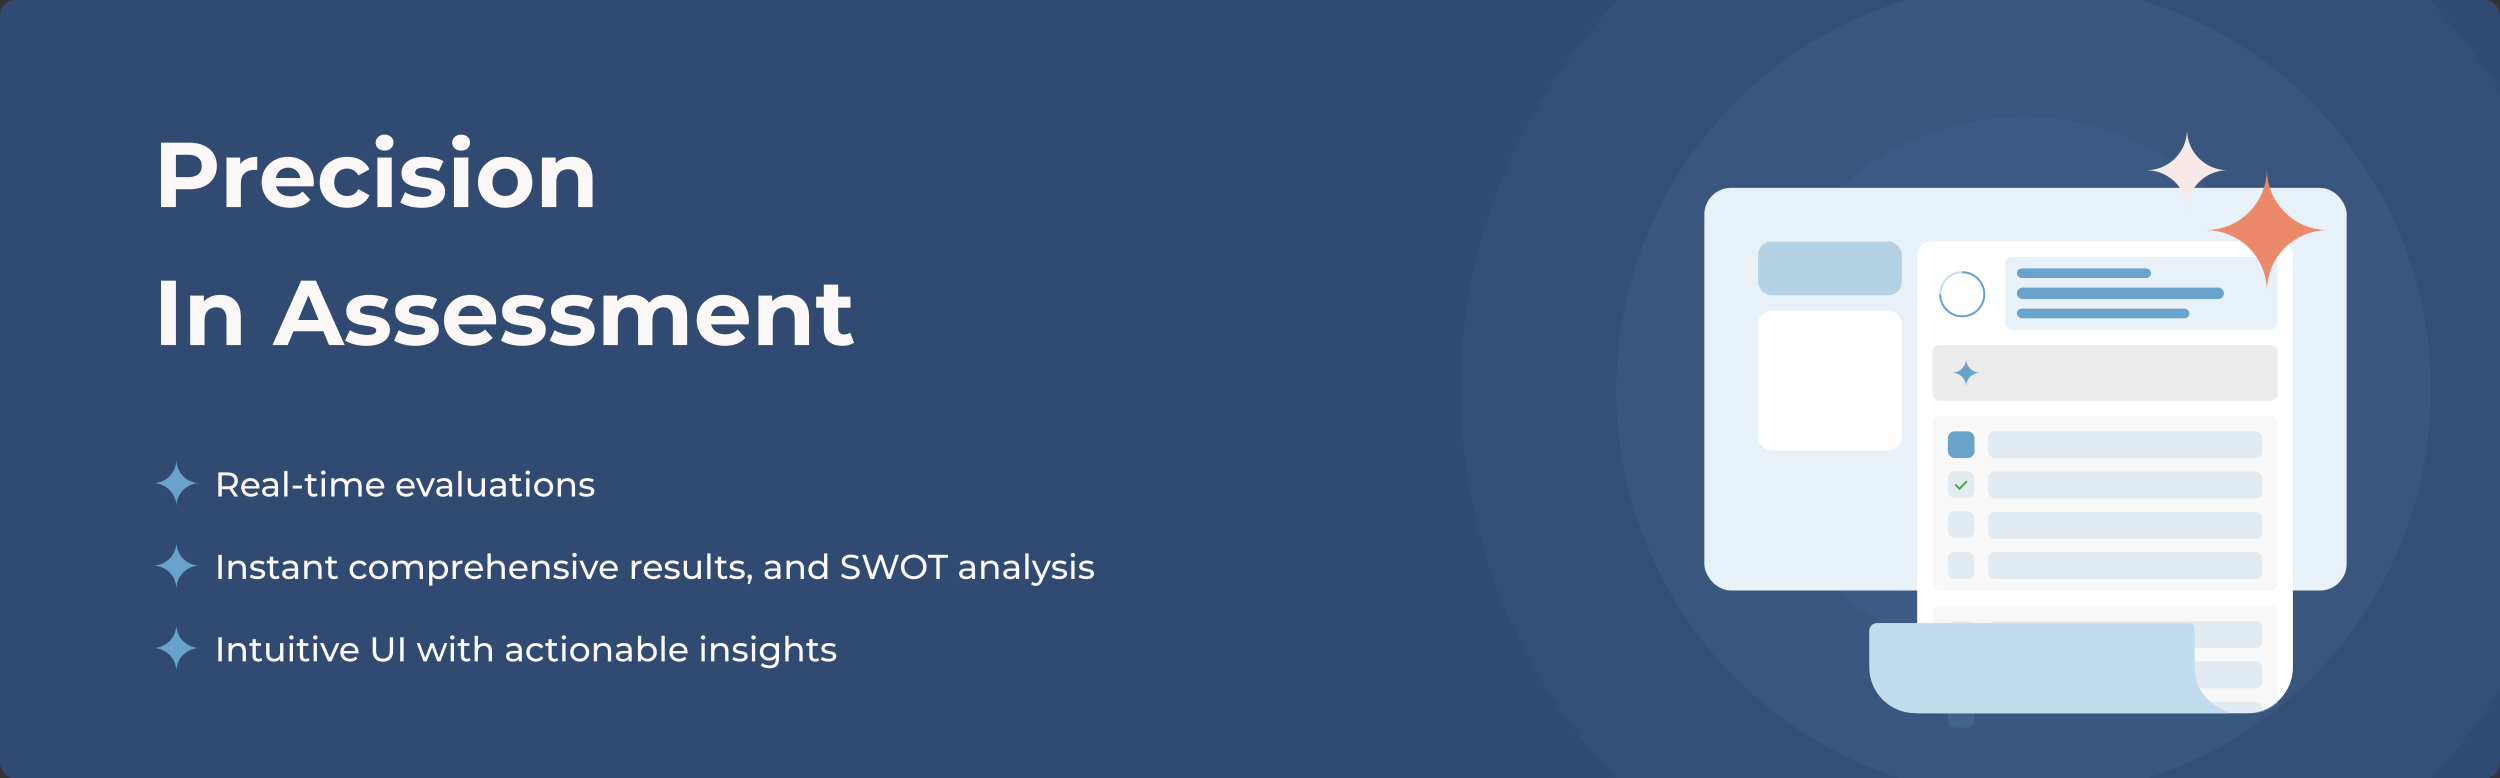 <svg width="1304" height="406" viewBox="0 0 1304 406" fill="none" xmlns="http://www.w3.org/2000/svg">
<rect x="0" y="0" width="1304" height="406" fill="#333333" stroke="none"/>
<g clipPath="url(#clip0_3398_63321)">
<rect width="1304" height="406" rx="8" fill="#314A71"/>
<ellipse cx="1055.5" cy="203.5" rx="142.5" ry="142.5" transform="rotate(-180 1055.5 203.5)" fill="#69A3CC" fill-opacity="0.05"/>
<ellipse opacity="0.4" cx="1055.5" cy="203.5" rx="212.5" ry="212.5" transform="rotate(-180 1055.5 203.5)" fill="#69A3CC" fill-opacity="0.22"/>
<ellipse opacity="0.4" cx="1055.5" cy="203.5" rx="293.5" ry="293.5" transform="rotate(-180 1055.5 203.5)" fill="#69A3CC" fill-opacity="0.15"/>
<path d="M83.984 108V74.4H98.528C101.536 74.4 104.128 74.896 106.304 75.888C108.48 76.848 110.16 78.24 111.344 80.064C112.528 81.888 113.12 84.064 113.12 86.592C113.12 89.088 112.528 91.248 111.344 93.072C110.16 94.896 108.48 96.304 106.304 97.296C104.128 98.256 101.536 98.736 98.528 98.736H88.304L91.76 95.232V108H83.984ZM91.76 96.096L88.304 92.4H98.096C100.496 92.4 102.288 91.888 103.472 90.864C104.656 89.84 105.248 88.416 105.248 86.592C105.248 84.736 104.656 83.296 103.472 82.272C102.288 81.248 100.496 80.736 98.096 80.736H88.304L91.76 77.04V96.096ZM118.144 108V82.176H125.296V89.472L124.288 87.36C125.056 85.536 126.288 84.16 127.984 83.232C129.68 82.272 131.744 81.792 134.176 81.792V88.704C133.856 88.672 133.568 88.656 133.312 88.656C133.056 88.624 132.784 88.608 132.496 88.608C130.448 88.608 128.784 89.2 127.504 90.384C126.256 91.536 125.632 93.344 125.632 95.808V108H118.144ZM151.21 108.384C148.266 108.384 145.674 107.808 143.434 106.656C141.226 105.504 139.514 103.936 138.298 101.952C137.082 99.936 136.474 97.648 136.474 95.088C136.474 92.496 137.066 90.208 138.25 88.224C139.466 86.208 141.114 84.64 143.194 83.52C145.274 82.368 147.626 81.792 150.25 81.792C152.778 81.792 155.05 82.336 157.066 83.424C159.114 84.48 160.73 86.016 161.914 88.032C163.098 90.016 163.69 92.4 163.69 95.184C163.69 95.472 163.674 95.808 163.642 96.192C163.61 96.544 163.578 96.88 163.546 97.2H142.57V92.832H159.609L156.73 94.128C156.73 92.784 156.458 91.616 155.914 90.624C155.37 89.632 154.618 88.864 153.658 88.32C152.698 87.744 151.578 87.456 150.298 87.456C149.018 87.456 147.882 87.744 146.89 88.32C145.93 88.864 145.178 89.648 144.634 90.672C144.09 91.664 143.818 92.848 143.818 94.224V95.376C143.818 96.784 144.122 98.032 144.73 99.12C145.37 100.176 146.25 100.992 147.37 101.568C148.522 102.112 149.866 102.384 151.402 102.384C152.778 102.384 153.978 102.176 155.002 101.76C156.058 101.344 157.018 100.72 157.882 99.888L161.866 104.208C160.682 105.552 159.194 106.592 157.402 107.328C155.61 108.032 153.546 108.384 151.21 108.384ZM181.155 108.384C178.371 108.384 175.891 107.824 173.715 106.704C171.539 105.552 169.827 103.968 168.579 101.952C167.363 99.936 166.755 97.648 166.755 95.088C166.755 92.496 167.363 90.208 168.579 88.224C169.827 86.208 171.539 84.64 173.715 83.52C175.891 82.368 178.371 81.792 181.155 81.792C183.875 81.792 186.243 82.368 188.259 83.52C190.275 84.64 191.763 86.256 192.723 88.368L186.915 91.488C186.243 90.272 185.395 89.376 184.371 88.8C183.379 88.224 182.291 87.936 181.107 87.936C179.827 87.936 178.675 88.224 177.651 88.8C176.627 89.376 175.811 90.192 175.203 91.248C174.627 92.304 174.339 93.584 174.339 95.088C174.339 96.592 174.627 97.872 175.203 98.928C175.811 99.984 176.627 100.8 177.651 101.376C178.675 101.952 179.827 102.24 181.107 102.24C182.291 102.24 183.379 101.968 184.371 101.424C185.395 100.848 186.243 99.936 186.915 98.688L192.723 101.856C191.763 103.936 190.275 105.552 188.259 106.704C186.243 107.824 183.875 108.384 181.155 108.384ZM196.847 108V82.176H204.335V108H196.847ZM200.591 78.576C199.215 78.576 198.095 78.176 197.231 77.376C196.367 76.576 195.935 75.584 195.935 74.4C195.935 73.216 196.367 72.224 197.231 71.424C198.095 70.624 199.215 70.224 200.591 70.224C201.967 70.224 203.087 70.608 203.951 71.376C204.815 72.112 205.247 73.072 205.247 74.256C205.247 75.504 204.815 76.544 203.951 77.376C203.119 78.176 201.999 78.576 200.591 78.576ZM219.972 108.384C217.764 108.384 215.636 108.128 213.588 107.616C211.572 107.072 209.972 106.4 208.788 105.6L211.284 100.224C212.468 100.96 213.86 101.568 215.46 102.048C217.092 102.496 218.692 102.72 220.26 102.72C221.988 102.72 223.204 102.512 223.908 102.096C224.644 101.68 225.012 101.104 225.012 100.368C225.012 99.76 224.724 99.312 224.148 99.024C223.604 98.704 222.868 98.464 221.94 98.304C221.012 98.144 219.988 97.984 218.868 97.824C217.78 97.664 216.676 97.456 215.556 97.2C214.436 96.912 213.412 96.496 212.484 95.952C211.556 95.408 210.804 94.672 210.228 93.744C209.684 92.816 209.412 91.616 209.412 90.144C209.412 88.512 209.876 87.072 210.804 85.824C211.764 84.576 213.14 83.6 214.932 82.896C216.724 82.16 218.868 81.792 221.364 81.792C223.124 81.792 224.916 81.984 226.74 82.368C228.564 82.752 230.084 83.312 231.3 84.048L228.804 89.376C227.556 88.64 226.292 88.144 225.012 87.888C223.764 87.6 222.548 87.456 221.364 87.456C219.7 87.456 218.484 87.68 217.716 88.128C216.948 88.576 216.564 89.152 216.564 89.856C216.564 90.496 216.836 90.976 217.38 91.296C217.956 91.616 218.708 91.872 219.636 92.064C220.564 92.256 221.572 92.432 222.66 92.592C223.78 92.72 224.9 92.928 226.02 93.216C227.14 93.504 228.148 93.92 229.044 94.464C229.972 94.976 230.724 95.696 231.3 96.624C231.876 97.52 232.164 98.704 232.164 100.176C232.164 101.776 231.684 103.2 230.724 104.448C229.764 105.664 228.372 106.624 226.548 107.328C224.756 108.032 222.564 108.384 219.972 108.384ZM236.784 108V82.176H244.272V108H236.784ZM240.528 78.576C239.152 78.576 238.032 78.176 237.168 77.376C236.304 76.576 235.872 75.584 235.872 74.4C235.872 73.216 236.304 72.224 237.168 71.424C238.032 70.624 239.152 70.224 240.528 70.224C241.904 70.224 243.024 70.608 243.888 71.376C244.752 72.112 245.184 73.072 245.184 74.256C245.184 75.504 244.752 76.544 243.888 77.376C243.056 78.176 241.936 78.576 240.528 78.576ZM263.51 108.384C260.758 108.384 258.31 107.808 256.166 106.656C254.054 105.504 252.374 103.936 251.126 101.952C249.91 99.936 249.302 97.648 249.302 95.088C249.302 92.496 249.91 90.208 251.126 88.224C252.374 86.208 254.054 84.64 256.166 83.52C258.31 82.368 260.758 81.792 263.51 81.792C266.23 81.792 268.662 82.368 270.806 83.52C272.95 84.64 274.63 86.192 275.846 88.176C277.062 90.16 277.67 92.464 277.67 95.088C277.67 97.648 277.062 99.936 275.846 101.952C274.63 103.936 272.95 105.504 270.806 106.656C268.662 107.808 266.23 108.384 263.51 108.384ZM263.51 102.24C264.758 102.24 265.878 101.952 266.87 101.376C267.862 100.8 268.646 99.984 269.222 98.928C269.798 97.84 270.086 96.56 270.086 95.088C270.086 93.584 269.798 92.304 269.222 91.248C268.646 90.192 267.862 89.376 266.87 88.8C265.878 88.224 264.758 87.936 263.51 87.936C262.262 87.936 261.142 88.224 260.15 88.8C259.158 89.376 258.358 90.192 257.75 91.248C257.174 92.304 256.886 93.584 256.886 95.088C256.886 96.56 257.174 97.84 257.75 98.928C258.358 99.984 259.158 100.8 260.15 101.376C261.142 101.952 262.262 102.24 263.51 102.24ZM298.371 81.792C300.419 81.792 302.243 82.208 303.843 83.04C305.475 83.84 306.755 85.088 307.683 86.784C308.611 88.448 309.075 90.592 309.075 93.216V108H301.587V94.368C301.587 92.288 301.123 90.752 300.195 89.76C299.299 88.768 298.019 88.272 296.355 88.272C295.171 88.272 294.099 88.528 293.139 89.04C292.211 89.52 291.475 90.272 290.931 91.296C290.419 92.32 290.163 93.632 290.163 95.232V108H282.675V82.176H289.827V89.328L288.483 87.168C289.411 85.44 290.739 84.112 292.467 83.184C294.195 82.256 296.163 81.792 298.371 81.792ZM83.984 180V146.4H91.76V180H83.984ZM114.902 153.792C116.95 153.792 118.774 154.208 120.374 155.04C122.006 155.84 123.286 157.088 124.214 158.784C125.142 160.448 125.606 162.592 125.606 165.216V180H118.118V166.368C118.118 164.288 117.654 162.752 116.726 161.76C115.83 160.768 114.55 160.272 112.886 160.272C111.702 160.272 110.63 160.528 109.67 161.04C108.742 161.52 108.006 162.272 107.462 163.296C106.95 164.32 106.694 165.632 106.694 167.232V180H99.206V154.176H106.358V161.328L105.014 159.168C105.942 157.44 107.27 156.112 108.998 155.184C110.726 154.256 112.694 153.792 114.902 153.792ZM142.099 180L157.075 146.4H164.755L179.779 180H171.619L159.331 150.336H162.403L150.067 180H142.099ZM149.587 172.8L151.651 166.896H168.931L171.043 172.8H149.587ZM191.191 180.384C188.983 180.384 186.855 180.128 184.807 179.616C182.791 179.072 181.191 178.4 180.007 177.6L182.503 172.224C183.687 172.96 185.079 173.568 186.679 174.048C188.311 174.496 189.911 174.72 191.479 174.72C193.207 174.72 194.423 174.512 195.127 174.096C195.863 173.68 196.231 173.104 196.231 172.368C196.231 171.76 195.943 171.312 195.367 171.024C194.823 170.704 194.087 170.464 193.159 170.304C192.231 170.144 191.207 169.984 190.087 169.824C188.999 169.664 187.895 169.456 186.775 169.2C185.655 168.912 184.631 168.496 183.703 167.952C182.775 167.408 182.023 166.672 181.447 165.744C180.903 164.816 180.631 163.616 180.631 162.144C180.631 160.512 181.095 159.072 182.023 157.824C182.983 156.576 184.359 155.6 186.151 154.896C187.943 154.16 190.087 153.792 192.583 153.792C194.343 153.792 196.135 153.984 197.959 154.368C199.783 154.752 201.303 155.312 202.519 156.048L200.023 161.376C198.775 160.64 197.511 160.144 196.231 159.888C194.983 159.6 193.767 159.456 192.583 159.456C190.919 159.456 189.703 159.68 188.935 160.128C188.167 160.576 187.783 161.152 187.783 161.856C187.783 162.496 188.055 162.976 188.599 163.296C189.175 163.616 189.927 163.872 190.855 164.064C191.783 164.256 192.791 164.432 193.879 164.592C194.999 164.72 196.119 164.928 197.239 165.216C198.359 165.504 199.367 165.92 200.263 166.464C201.191 166.976 201.943 167.696 202.519 168.624C203.095 169.52 203.383 170.704 203.383 172.176C203.383 173.776 202.903 175.2 201.943 176.448C200.983 177.664 199.591 178.624 197.767 179.328C195.975 180.032 193.783 180.384 191.191 180.384ZM216.691 180.384C214.483 180.384 212.355 180.128 210.307 179.616C208.291 179.072 206.691 178.4 205.507 177.6L208.003 172.224C209.187 172.96 210.579 173.568 212.179 174.048C213.811 174.496 215.411 174.72 216.979 174.72C218.707 174.72 219.923 174.512 220.627 174.096C221.363 173.68 221.731 173.104 221.731 172.368C221.731 171.76 221.443 171.312 220.867 171.024C220.323 170.704 219.587 170.464 218.659 170.304C217.731 170.144 216.707 169.984 215.587 169.824C214.499 169.664 213.395 169.456 212.275 169.2C211.155 168.912 210.131 168.496 209.203 167.952C208.275 167.408 207.523 166.672 206.947 165.744C206.403 164.816 206.131 163.616 206.131 162.144C206.131 160.512 206.595 159.072 207.523 157.824C208.483 156.576 209.859 155.6 211.651 154.896C213.443 154.16 215.587 153.792 218.083 153.792C219.843 153.792 221.635 153.984 223.459 154.368C225.283 154.752 226.803 155.312 228.019 156.048L225.523 161.376C224.275 160.64 223.011 160.144 221.731 159.888C220.483 159.6 219.267 159.456 218.083 159.456C216.419 159.456 215.203 159.68 214.435 160.128C213.667 160.576 213.283 161.152 213.283 161.856C213.283 162.496 213.555 162.976 214.099 163.296C214.675 163.616 215.427 163.872 216.355 164.064C217.283 164.256 218.291 164.432 219.379 164.592C220.499 164.72 221.619 164.928 222.739 165.216C223.859 165.504 224.867 165.92 225.763 166.464C226.691 166.976 227.443 167.696 228.019 168.624C228.595 169.52 228.883 170.704 228.883 172.176C228.883 173.776 228.403 175.2 227.443 176.448C226.483 177.664 225.091 178.624 223.267 179.328C221.475 180.032 219.283 180.384 216.691 180.384ZM246.319 180.384C243.375 180.384 240.783 179.808 238.543 178.656C236.335 177.504 234.623 175.936 233.407 173.952C232.191 171.936 231.583 169.648 231.583 167.088C231.583 164.496 232.175 162.208 233.359 160.224C234.575 158.208 236.223 156.64 238.303 155.52C240.383 154.368 242.735 153.792 245.359 153.792C247.887 153.792 250.159 154.336 252.175 155.424C254.223 156.48 255.839 158.016 257.023 160.032C258.207 162.016 258.799 164.4 258.799 167.184C258.799 167.472 258.783 167.808 258.751 168.192C258.719 168.544 258.687 168.88 258.655 169.2H237.679V164.832H254.719L251.839 166.128C251.839 164.784 251.567 163.616 251.023 162.624C250.479 161.632 249.727 160.864 248.767 160.32C247.807 159.744 246.687 159.456 245.407 159.456C244.127 159.456 242.991 159.744 241.999 160.32C241.039 160.864 240.287 161.648 239.743 162.672C239.199 163.664 238.927 164.848 238.927 166.224V167.376C238.927 168.784 239.231 170.032 239.839 171.12C240.479 172.176 241.359 172.992 242.479 173.568C243.631 174.112 244.975 174.384 246.511 174.384C247.887 174.384 249.087 174.176 250.111 173.76C251.167 173.344 252.127 172.72 252.991 171.888L256.975 176.208C255.791 177.552 254.303 178.592 252.511 179.328C250.719 180.032 248.655 180.384 246.319 180.384ZM272.472 180.384C270.264 180.384 268.136 180.128 266.088 179.616C264.072 179.072 262.472 178.4 261.288 177.6L263.784 172.224C264.968 172.96 266.36 173.568 267.96 174.048C269.592 174.496 271.192 174.72 272.76 174.72C274.488 174.72 275.704 174.512 276.408 174.096C277.144 173.68 277.512 173.104 277.512 172.368C277.512 171.76 277.224 171.312 276.648 171.024C276.104 170.704 275.368 170.464 274.44 170.304C273.512 170.144 272.488 169.984 271.368 169.824C270.28 169.664 269.176 169.456 268.056 169.2C266.936 168.912 265.912 168.496 264.984 167.952C264.056 167.408 263.304 166.672 262.728 165.744C262.184 164.816 261.912 163.616 261.912 162.144C261.912 160.512 262.376 159.072 263.304 157.824C264.264 156.576 265.64 155.6 267.432 154.896C269.224 154.16 271.368 153.792 273.864 153.792C275.624 153.792 277.416 153.984 279.24 154.368C281.064 154.752 282.584 155.312 283.8 156.048L281.304 161.376C280.056 160.64 278.792 160.144 277.512 159.888C276.264 159.6 275.048 159.456 273.864 159.456C272.2 159.456 270.984 159.68 270.216 160.128C269.448 160.576 269.064 161.152 269.064 161.856C269.064 162.496 269.336 162.976 269.88 163.296C270.456 163.616 271.208 163.872 272.136 164.064C273.064 164.256 274.072 164.432 275.16 164.592C276.28 164.72 277.4 164.928 278.52 165.216C279.64 165.504 280.648 165.92 281.544 166.464C282.472 166.976 283.224 167.696 283.8 168.624C284.376 169.52 284.664 170.704 284.664 172.176C284.664 173.776 284.184 175.2 283.224 176.448C282.264 177.664 280.872 178.624 279.048 179.328C277.256 180.032 275.064 180.384 272.472 180.384ZM297.972 180.384C295.764 180.384 293.636 180.128 291.588 179.616C289.572 179.072 287.972 178.4 286.788 177.6L289.284 172.224C290.468 172.96 291.86 173.568 293.46 174.048C295.092 174.496 296.692 174.72 298.26 174.72C299.988 174.72 301.204 174.512 301.908 174.096C302.644 173.68 303.012 173.104 303.012 172.368C303.012 171.76 302.724 171.312 302.148 171.024C301.604 170.704 300.868 170.464 299.94 170.304C299.012 170.144 297.988 169.984 296.868 169.824C295.78 169.664 294.676 169.456 293.556 169.2C292.436 168.912 291.412 168.496 290.484 167.952C289.556 167.408 288.804 166.672 288.228 165.744C287.684 164.816 287.412 163.616 287.412 162.144C287.412 160.512 287.876 159.072 288.804 157.824C289.764 156.576 291.14 155.6 292.932 154.896C294.724 154.16 296.868 153.792 299.364 153.792C301.124 153.792 302.916 153.984 304.74 154.368C306.564 154.752 308.084 155.312 309.3 156.048L306.804 161.376C305.556 160.64 304.292 160.144 303.012 159.888C301.764 159.6 300.548 159.456 299.364 159.456C297.7 159.456 296.484 159.68 295.716 160.128C294.948 160.576 294.564 161.152 294.564 161.856C294.564 162.496 294.836 162.976 295.38 163.296C295.956 163.616 296.708 163.872 297.636 164.064C298.564 164.256 299.572 164.432 300.66 164.592C301.78 164.72 302.9 164.928 304.02 165.216C305.14 165.504 306.148 165.92 307.044 166.464C307.972 166.976 308.724 167.696 309.3 168.624C309.876 169.52 310.164 170.704 310.164 172.176C310.164 173.776 309.684 175.2 308.724 176.448C307.764 177.664 306.372 178.624 304.548 179.328C302.756 180.032 300.564 180.384 297.972 180.384ZM347.856 153.792C349.904 153.792 351.712 154.208 353.28 155.04C354.88 155.84 356.128 157.088 357.024 158.784C357.952 160.448 358.416 162.592 358.416 165.216V180H350.928V166.368C350.928 164.288 350.496 162.752 349.632 161.76C348.768 160.768 347.552 160.272 345.984 160.272C344.896 160.272 343.92 160.528 343.056 161.04C342.192 161.52 341.52 162.256 341.04 163.248C340.56 164.24 340.32 165.504 340.32 167.04V180H332.832V166.368C332.832 164.288 332.4 162.752 331.536 161.76C330.704 160.768 329.504 160.272 327.936 160.272C326.848 160.272 325.872 160.528 325.008 161.04C324.144 161.52 323.472 162.256 322.992 163.248C322.512 164.24 322.272 165.504 322.272 167.04V180H314.784V154.176H321.936V161.232L320.592 159.168C321.488 157.408 322.752 156.08 324.384 155.184C326.048 154.256 327.936 153.792 330.048 153.792C332.416 153.792 334.48 154.4 336.24 155.616C338.032 156.8 339.216 158.624 339.792 161.088L337.152 160.368C338.016 158.352 339.392 156.752 341.28 155.568C343.2 154.384 345.392 153.792 347.856 153.792ZM378.131 180.384C375.187 180.384 372.595 179.808 370.355 178.656C368.147 177.504 366.435 175.936 365.219 173.952C364.003 171.936 363.395 169.648 363.395 167.088C363.395 164.496 363.987 162.208 365.171 160.224C366.387 158.208 368.035 156.64 370.115 155.52C372.195 154.368 374.547 153.792 377.171 153.792C379.699 153.792 381.971 154.336 383.987 155.424C386.035 156.48 387.651 158.016 388.835 160.032C390.019 162.016 390.611 164.4 390.611 167.184C390.611 167.472 390.595 167.808 390.563 168.192C390.531 168.544 390.499 168.88 390.467 169.2H369.491V164.832H386.531L383.651 166.128C383.651 164.784 383.379 163.616 382.835 162.624C382.291 161.632 381.539 160.864 380.579 160.32C379.619 159.744 378.499 159.456 377.219 159.456C375.939 159.456 374.803 159.744 373.811 160.32C372.851 160.864 372.099 161.648 371.555 162.672C371.011 163.664 370.739 164.848 370.739 166.224V167.376C370.739 168.784 371.043 170.032 371.651 171.12C372.291 172.176 373.171 172.992 374.291 173.568C375.443 174.112 376.787 174.384 378.323 174.384C379.699 174.384 380.899 174.176 381.923 173.76C382.979 173.344 383.939 172.72 384.803 171.888L388.787 176.208C387.603 177.552 386.115 178.592 384.323 179.328C382.531 180.032 380.467 180.384 378.131 180.384ZM411.293 153.792C413.341 153.792 415.165 154.208 416.765 155.04C418.397 155.84 419.677 157.088 420.605 158.784C421.533 160.448 421.997 162.592 421.997 165.216V180H414.509V166.368C414.509 164.288 414.045 162.752 413.117 161.76C412.221 160.768 410.941 160.272 409.277 160.272C408.093 160.272 407.021 160.528 406.061 161.04C405.133 161.52 404.397 162.272 403.853 163.296C403.341 164.32 403.085 165.632 403.085 167.232V180H395.597V154.176H402.749V161.328L401.405 159.168C402.333 157.44 403.661 156.112 405.389 155.184C407.117 154.256 409.085 153.792 411.293 153.792ZM439.344 180.384C436.304 180.384 433.936 179.616 432.24 178.08C430.544 176.512 429.696 174.192 429.696 171.12V148.464H437.184V171.024C437.184 172.112 437.472 172.96 438.048 173.568C438.624 174.144 439.408 174.432 440.4 174.432C441.584 174.432 442.592 174.112 443.424 173.472L445.44 178.752C444.672 179.296 443.744 179.712 442.656 180C441.6 180.256 440.496 180.384 439.344 180.384ZM425.712 160.512V154.752H443.616V160.512H425.712Z" fill="#FBF8F7"/>
<path fillRule="evenodd" clipRule="evenodd" d="M92 307C91.884 300.425 86.575 295.117 80 295.002V295C86.576 294.885 91.885 289.576 92 283H92.002C92.117 289.575 97.425 294.884 104 295V295.006C97.427 295.122 92.121 300.428 92.002 307H92Z" fill="#69A3CC"/>
<path d="M113.89 302V289.4H115.69V302H113.89ZM124.304 292.37C125.084 292.37 125.768 292.52 126.356 292.82C126.956 293.12 127.424 293.576 127.76 294.188C128.096 294.8 128.264 295.574 128.264 296.51V302H126.536V296.708C126.536 295.784 126.308 295.088 125.852 294.62C125.408 294.152 124.778 293.918 123.962 293.918C123.35 293.918 122.816 294.038 122.36 294.278C121.904 294.518 121.55 294.872 121.298 295.34C121.058 295.808 120.938 296.39 120.938 297.086V302H119.21V292.46H120.866V295.034L120.596 294.35C120.908 293.726 121.388 293.24 122.036 292.892C122.684 292.544 123.44 292.37 124.304 292.37ZM134.198 302.108C133.406 302.108 132.65 302 131.93 301.784C131.222 301.568 130.664 301.304 130.256 300.992L130.976 299.624C131.384 299.9 131.888 300.134 132.488 300.326C133.088 300.518 133.7 300.614 134.324 300.614C135.128 300.614 135.704 300.5 136.052 300.272C136.412 300.044 136.592 299.726 136.592 299.318C136.592 299.018 136.484 298.784 136.268 298.616C136.052 298.448 135.764 298.322 135.404 298.238C135.056 298.154 134.666 298.082 134.234 298.022C133.802 297.95 133.37 297.866 132.938 297.77C132.506 297.662 132.11 297.518 131.75 297.338C131.39 297.146 131.102 296.888 130.886 296.564C130.67 296.228 130.562 295.784 130.562 295.232C130.562 294.656 130.724 294.152 131.048 293.72C131.372 293.288 131.828 292.958 132.416 292.73C133.016 292.49 133.724 292.37 134.54 292.37C135.164 292.37 135.794 292.448 136.43 292.604C137.078 292.748 137.606 292.958 138.014 293.234L137.276 294.602C136.844 294.314 136.394 294.116 135.926 294.008C135.458 293.9 134.99 293.846 134.522 293.846C133.766 293.846 133.202 293.972 132.83 294.224C132.458 294.464 132.272 294.776 132.272 295.16C132.272 295.484 132.38 295.736 132.596 295.916C132.824 296.084 133.112 296.216 133.46 296.312C133.82 296.408 134.216 296.492 134.648 296.564C135.08 296.624 135.512 296.708 135.944 296.816C136.376 296.912 136.766 297.05 137.114 297.23C137.474 297.41 137.762 297.662 137.978 297.986C138.206 298.31 138.32 298.742 138.32 299.282C138.32 299.858 138.152 300.356 137.816 300.776C137.48 301.196 137.006 301.526 136.394 301.766C135.782 301.994 135.05 302.108 134.198 302.108ZM143.756 302.108C142.796 302.108 142.052 301.85 141.524 301.334C140.996 300.818 140.732 300.08 140.732 299.12V290.372H142.46V299.048C142.46 299.564 142.586 299.96 142.838 300.236C143.102 300.512 143.474 300.65 143.954 300.65C144.494 300.65 144.944 300.5 145.304 300.2L145.844 301.442C145.58 301.67 145.262 301.838 144.89 301.946C144.53 302.054 144.152 302.108 143.756 302.108ZM139.112 293.882V292.46H145.196V293.882H139.112ZM153.855 302V299.984L153.765 299.606V296.168C153.765 295.436 153.549 294.872 153.117 294.476C152.697 294.068 152.061 293.864 151.209 293.864C150.645 293.864 150.093 293.96 149.553 294.152C149.013 294.332 148.557 294.578 148.185 294.89L147.465 293.594C147.957 293.198 148.545 292.898 149.229 292.694C149.925 292.478 150.651 292.37 151.407 292.37C152.715 292.37 153.723 292.688 154.431 293.324C155.139 293.96 155.493 294.932 155.493 296.24V302H153.855ZM150.723 302.108C150.015 302.108 149.391 301.988 148.851 301.748C148.323 301.508 147.915 301.178 147.627 300.758C147.339 300.326 147.195 299.84 147.195 299.3C147.195 298.784 147.315 298.316 147.555 297.896C147.807 297.476 148.209 297.14 148.761 296.888C149.325 296.636 150.081 296.51 151.029 296.51H154.053V297.752H151.101C150.237 297.752 149.655 297.896 149.355 298.184C149.055 298.472 148.905 298.82 148.905 299.228C148.905 299.696 149.091 300.074 149.463 300.362C149.835 300.638 150.351 300.776 151.011 300.776C151.659 300.776 152.223 300.632 152.703 300.344C153.195 300.056 153.549 299.636 153.765 299.084L154.107 300.272C153.879 300.836 153.477 301.286 152.901 301.622C152.325 301.946 151.599 302.108 150.723 302.108ZM163.785 292.37C164.565 292.37 165.249 292.52 165.837 292.82C166.437 293.12 166.905 293.576 167.241 294.188C167.577 294.8 167.745 295.574 167.745 296.51V302H166.017V296.708C166.017 295.784 165.789 295.088 165.333 294.62C164.889 294.152 164.259 293.918 163.443 293.918C162.831 293.918 162.297 294.038 161.841 294.278C161.385 294.518 161.031 294.872 160.779 295.34C160.539 295.808 160.419 296.39 160.419 297.086V302H158.691V292.46H160.347V295.034L160.077 294.35C160.389 293.726 160.869 293.24 161.517 292.892C162.165 292.544 162.921 292.37 163.785 292.37ZM174.219 302.108C173.259 302.108 172.515 301.85 171.987 301.334C171.459 300.818 171.195 300.08 171.195 299.12V290.372H172.923V299.048C172.923 299.564 173.049 299.96 173.301 300.236C173.565 300.512 173.937 300.65 174.417 300.65C174.957 300.65 175.407 300.5 175.767 300.2L176.307 301.442C176.043 301.67 175.725 301.838 175.353 301.946C174.993 302.054 174.615 302.108 174.219 302.108ZM169.575 293.882V292.46H175.659V293.882H169.575ZM187.388 302.108C186.416 302.108 185.546 301.898 184.778 301.478C184.022 301.058 183.428 300.482 182.996 299.75C182.564 299.018 182.348 298.178 182.348 297.23C182.348 296.282 182.564 295.442 182.996 294.71C183.428 293.978 184.022 293.408 184.778 293C185.546 292.58 186.416 292.37 187.388 292.37C188.252 292.37 189.02 292.544 189.692 292.892C190.376 293.228 190.904 293.732 191.276 294.404L189.962 295.25C189.65 294.782 189.266 294.44 188.81 294.224C188.366 293.996 187.886 293.882 187.37 293.882C186.746 293.882 186.188 294.02 185.696 294.296C185.204 294.572 184.814 294.962 184.526 295.466C184.238 295.958 184.094 296.546 184.094 297.23C184.094 297.914 184.238 298.508 184.526 299.012C184.814 299.516 185.204 299.906 185.696 300.182C186.188 300.458 186.746 300.596 187.37 300.596C187.886 300.596 188.366 300.488 188.81 300.272C189.266 300.044 189.65 299.696 189.962 299.228L191.276 300.056C190.904 300.716 190.376 301.226 189.692 301.586C189.02 301.934 188.252 302.108 187.388 302.108ZM197.458 302.108C196.498 302.108 195.646 301.898 194.902 301.478C194.158 301.058 193.57 300.482 193.138 299.75C192.706 299.006 192.49 298.166 192.49 297.23C192.49 296.282 192.706 295.442 193.138 294.71C193.57 293.978 194.158 293.408 194.902 293C195.646 292.58 196.498 292.37 197.458 292.37C198.406 292.37 199.252 292.58 199.996 293C200.752 293.408 201.34 293.978 201.76 294.71C202.192 295.43 202.408 296.27 202.408 297.23C202.408 298.178 202.192 299.018 201.76 299.75C201.34 300.482 200.752 301.058 199.996 301.478C199.252 301.898 198.406 302.108 197.458 302.108ZM197.458 300.596C198.07 300.596 198.616 300.458 199.096 300.182C199.588 299.906 199.972 299.516 200.248 299.012C200.524 298.496 200.662 297.902 200.662 297.23C200.662 296.546 200.524 295.958 200.248 295.466C199.972 294.962 199.588 294.572 199.096 294.296C198.616 294.02 198.07 293.882 197.458 293.882C196.846 293.882 196.3 294.02 195.82 294.296C195.34 294.572 194.956 294.962 194.668 295.466C194.38 295.958 194.236 296.546 194.236 297.23C194.236 297.902 194.38 298.496 194.668 299.012C194.956 299.516 195.34 299.906 195.82 300.182C196.3 300.458 196.846 300.596 197.458 300.596ZM216.732 292.37C217.5 292.37 218.178 292.52 218.766 292.82C219.354 293.12 219.81 293.576 220.134 294.188C220.47 294.8 220.638 295.574 220.638 296.51V302H218.91V296.708C218.91 295.784 218.694 295.088 218.262 294.62C217.83 294.152 217.224 293.918 216.444 293.918C215.868 293.918 215.364 294.038 214.932 294.278C214.5 294.518 214.164 294.872 213.924 295.34C213.696 295.808 213.582 296.39 213.582 297.086V302H211.854V296.708C211.854 295.784 211.638 295.088 211.206 294.62C210.786 294.152 210.18 293.918 209.388 293.918C208.824 293.918 208.326 294.038 207.894 294.278C207.462 294.518 207.126 294.872 206.886 295.34C206.646 295.808 206.526 296.39 206.526 297.086V302H204.798V292.46H206.454V294.998L206.184 294.35C206.484 293.726 206.946 293.24 207.57 292.892C208.194 292.544 208.92 292.37 209.748 292.37C210.66 292.37 211.446 292.598 212.106 293.054C212.766 293.498 213.198 294.176 213.402 295.088L212.7 294.8C212.988 294.068 213.492 293.48 214.212 293.036C214.932 292.592 215.772 292.37 216.732 292.37ZM228.876 302.108C228.084 302.108 227.358 301.928 226.698 301.568C226.05 301.196 225.528 300.65 225.132 299.93C224.748 299.21 224.556 298.31 224.556 297.23C224.556 296.15 224.742 295.25 225.114 294.53C225.498 293.81 226.014 293.27 226.662 292.91C227.322 292.55 228.06 292.37 228.876 292.37C229.812 292.37 230.64 292.574 231.36 292.982C232.08 293.39 232.65 293.96 233.07 294.692C233.49 295.412 233.7 296.258 233.7 297.23C233.7 298.202 233.49 299.054 233.07 299.786C232.65 300.518 232.08 301.088 231.36 301.496C230.64 301.904 229.812 302.108 228.876 302.108ZM223.818 305.492V292.46H225.474V295.034L225.366 297.248L225.546 299.462V305.492H223.818ZM228.732 300.596C229.344 300.596 229.89 300.458 230.37 300.182C230.862 299.906 231.246 299.516 231.522 299.012C231.81 298.496 231.954 297.902 231.954 297.23C231.954 296.546 231.81 295.958 231.522 295.466C231.246 294.962 230.862 294.572 230.37 294.296C229.89 294.02 229.344 293.882 228.732 293.882C228.132 293.882 227.586 294.02 227.094 294.296C226.614 294.572 226.23 294.962 225.942 295.466C225.666 295.958 225.528 296.546 225.528 297.23C225.528 297.902 225.666 298.496 225.942 299.012C226.23 299.516 226.614 299.906 227.094 300.182C227.586 300.458 228.132 300.596 228.732 300.596ZM236.087 302V292.46H237.743V295.052L237.581 294.404C237.845 293.744 238.289 293.24 238.913 292.892C239.537 292.544 240.305 292.37 241.217 292.37V294.044C241.145 294.032 241.073 294.026 241.001 294.026C240.941 294.026 240.881 294.026 240.821 294.026C239.897 294.026 239.165 294.302 238.625 294.854C238.085 295.406 237.815 296.204 237.815 297.248V302H236.087ZM247.507 302.108C246.487 302.108 245.587 301.898 244.807 301.478C244.039 301.058 243.439 300.482 243.007 299.75C242.587 299.018 242.377 298.178 242.377 297.23C242.377 296.282 242.581 295.442 242.989 294.71C243.409 293.978 243.979 293.408 244.699 293C245.431 292.58 246.253 292.37 247.165 292.37C248.089 292.37 248.905 292.574 249.613 292.982C250.321 293.39 250.873 293.966 251.269 294.71C251.677 295.442 251.881 296.3 251.881 297.284C251.881 297.356 251.875 297.44 251.863 297.536C251.863 297.632 251.857 297.722 251.845 297.806H243.727V296.564H250.945L250.243 296.996C250.255 296.384 250.129 295.838 249.865 295.358C249.601 294.878 249.235 294.506 248.767 294.242C248.311 293.966 247.777 293.828 247.165 293.828C246.565 293.828 246.031 293.966 245.563 294.242C245.095 294.506 244.729 294.884 244.465 295.376C244.201 295.856 244.069 296.408 244.069 297.032V297.32C244.069 297.956 244.213 298.526 244.501 299.03C244.801 299.522 245.215 299.906 245.743 300.182C246.271 300.458 246.877 300.596 247.561 300.596C248.125 300.596 248.635 300.5 249.091 300.308C249.559 300.116 249.967 299.828 250.315 299.444L251.269 300.56C250.837 301.064 250.297 301.448 249.649 301.712C249.013 301.976 248.299 302.108 247.507 302.108ZM259.375 292.37C260.155 292.37 260.839 292.52 261.427 292.82C262.027 293.12 262.495 293.576 262.831 294.188C263.167 294.8 263.335 295.574 263.335 296.51V302H261.607V296.708C261.607 295.784 261.379 295.088 260.923 294.62C260.479 294.152 259.849 293.918 259.033 293.918C258.421 293.918 257.887 294.038 257.431 294.278C256.975 294.518 256.621 294.872 256.369 295.34C256.129 295.808 256.009 296.39 256.009 297.086V302H254.281V288.644H256.009V295.034L255.667 294.35C255.979 293.726 256.459 293.24 257.107 292.892C257.755 292.544 258.511 292.37 259.375 292.37ZM270.781 302.108C269.761 302.108 268.861 301.898 268.081 301.478C267.313 301.058 266.713 300.482 266.281 299.75C265.861 299.018 265.651 298.178 265.651 297.23C265.651 296.282 265.855 295.442 266.263 294.71C266.683 293.978 267.253 293.408 267.973 293C268.705 292.58 269.527 292.37 270.439 292.37C271.363 292.37 272.179 292.574 272.887 292.982C273.595 293.39 274.147 293.966 274.543 294.71C274.951 295.442 275.155 296.3 275.155 297.284C275.155 297.356 275.149 297.44 275.137 297.536C275.137 297.632 275.131 297.722 275.119 297.806H267.001V296.564H274.219L273.517 296.996C273.529 296.384 273.403 295.838 273.139 295.358C272.875 294.878 272.509 294.506 272.041 294.242C271.585 293.966 271.051 293.828 270.439 293.828C269.839 293.828 269.305 293.966 268.837 294.242C268.369 294.506 268.003 294.884 267.739 295.376C267.475 295.856 267.343 296.408 267.343 297.032V297.32C267.343 297.956 267.487 298.526 267.775 299.03C268.075 299.522 268.489 299.906 269.017 300.182C269.545 300.458 270.151 300.596 270.835 300.596C271.399 300.596 271.909 300.5 272.365 300.308C272.833 300.116 273.241 299.828 273.589 299.444L274.543 300.56C274.111 301.064 273.571 301.448 272.923 301.712C272.287 301.976 271.573 302.108 270.781 302.108ZM282.648 292.37C283.428 292.37 284.112 292.52 284.7 292.82C285.3 293.12 285.768 293.576 286.104 294.188C286.44 294.8 286.608 295.574 286.608 296.51V302H284.88V296.708C284.88 295.784 284.652 295.088 284.196 294.62C283.752 294.152 283.122 293.918 282.306 293.918C281.694 293.918 281.16 294.038 280.704 294.278C280.248 294.518 279.894 294.872 279.642 295.34C279.402 295.808 279.282 296.39 279.282 297.086V302H277.554V292.46H279.21V295.034L278.94 294.35C279.252 293.726 279.732 293.24 280.38 292.892C281.028 292.544 281.784 292.37 282.648 292.37ZM292.542 302.108C291.75 302.108 290.994 302 290.274 301.784C289.566 301.568 289.008 301.304 288.6 300.992L289.32 299.624C289.728 299.9 290.232 300.134 290.832 300.326C291.432 300.518 292.044 300.614 292.668 300.614C293.472 300.614 294.048 300.5 294.396 300.272C294.756 300.044 294.936 299.726 294.936 299.318C294.936 299.018 294.828 298.784 294.612 298.616C294.396 298.448 294.108 298.322 293.748 298.238C293.4 298.154 293.01 298.082 292.578 298.022C292.146 297.95 291.714 297.866 291.282 297.77C290.85 297.662 290.454 297.518 290.094 297.338C289.734 297.146 289.446 296.888 289.23 296.564C289.014 296.228 288.906 295.784 288.906 295.232C288.906 294.656 289.068 294.152 289.392 293.72C289.716 293.288 290.172 292.958 290.76 292.73C291.36 292.49 292.068 292.37 292.884 292.37C293.508 292.37 294.138 292.448 294.774 292.604C295.422 292.748 295.95 292.958 296.358 293.234L295.62 294.602C295.188 294.314 294.738 294.116 294.27 294.008C293.802 293.9 293.334 293.846 292.866 293.846C292.11 293.846 291.546 293.972 291.174 294.224C290.802 294.464 290.616 294.776 290.616 295.16C290.616 295.484 290.724 295.736 290.94 295.916C291.168 296.084 291.456 296.216 291.804 296.312C292.164 296.408 292.56 296.492 292.992 296.564C293.424 296.624 293.856 296.708 294.288 296.816C294.72 296.912 295.11 297.05 295.458 297.23C295.818 297.41 296.106 297.662 296.322 297.986C296.55 298.31 296.664 298.742 296.664 299.282C296.664 299.858 296.496 300.356 296.16 300.776C295.824 301.196 295.35 301.526 294.738 301.766C294.126 301.994 293.394 302.108 292.542 302.108ZM298.824 302V292.46H300.552V302H298.824ZM299.688 290.624C299.352 290.624 299.07 290.516 298.842 290.3C298.626 290.084 298.518 289.82 298.518 289.508C298.518 289.184 298.626 288.914 298.842 288.698C299.07 288.482 299.352 288.374 299.688 288.374C300.024 288.374 300.3 288.482 300.516 288.698C300.744 288.902 300.858 289.16 300.858 289.472C300.858 289.796 300.75 290.072 300.534 290.3C300.318 290.516 300.036 290.624 299.688 290.624ZM306.353 302L302.177 292.46H303.977L307.685 301.1H306.821L310.601 292.46H312.293L308.117 302H306.353ZM317.89 302.108C316.87 302.108 315.97 301.898 315.19 301.478C314.422 301.058 313.822 300.482 313.39 299.75C312.97 299.018 312.76 298.178 312.76 297.23C312.76 296.282 312.964 295.442 313.372 294.71C313.792 293.978 314.362 293.408 315.082 293C315.814 292.58 316.636 292.37 317.548 292.37C318.472 292.37 319.288 292.574 319.996 292.982C320.704 293.39 321.256 293.966 321.652 294.71C322.06 295.442 322.264 296.3 322.264 297.284C322.264 297.356 322.258 297.44 322.246 297.536C322.246 297.632 322.24 297.722 322.228 297.806H314.11V296.564H321.328L320.626 296.996C320.638 296.384 320.512 295.838 320.248 295.358C319.984 294.878 319.618 294.506 319.15 294.242C318.694 293.966 318.16 293.828 317.548 293.828C316.948 293.828 316.414 293.966 315.946 294.242C315.478 294.506 315.112 294.884 314.848 295.376C314.584 295.856 314.452 296.408 314.452 297.032V297.32C314.452 297.956 314.596 298.526 314.884 299.03C315.184 299.522 315.598 299.906 316.126 300.182C316.654 300.458 317.26 300.596 317.944 300.596C318.508 300.596 319.018 300.5 319.474 300.308C319.942 300.116 320.35 299.828 320.698 299.444L321.652 300.56C321.22 301.064 320.68 301.448 320.032 301.712C319.396 301.976 318.682 302.108 317.89 302.108ZM329.497 302V292.46H331.153V295.052L330.991 294.404C331.255 293.744 331.699 293.24 332.323 292.892C332.947 292.544 333.715 292.37 334.627 292.37V294.044C334.555 294.032 334.483 294.026 334.411 294.026C334.351 294.026 334.291 294.026 334.231 294.026C333.307 294.026 332.575 294.302 332.035 294.854C331.495 295.406 331.225 296.204 331.225 297.248V302H329.497ZM340.917 302.108C339.897 302.108 338.997 301.898 338.217 301.478C337.449 301.058 336.849 300.482 336.417 299.75C335.997 299.018 335.787 298.178 335.787 297.23C335.787 296.282 335.991 295.442 336.399 294.71C336.819 293.978 337.389 293.408 338.109 293C338.841 292.58 339.663 292.37 340.575 292.37C341.499 292.37 342.315 292.574 343.023 292.982C343.731 293.39 344.283 293.966 344.679 294.71C345.087 295.442 345.291 296.3 345.291 297.284C345.291 297.356 345.285 297.44 345.273 297.536C345.273 297.632 345.267 297.722 345.255 297.806H337.137V296.564H344.355L343.653 296.996C343.665 296.384 343.539 295.838 343.275 295.358C343.011 294.878 342.645 294.506 342.177 294.242C341.721 293.966 341.187 293.828 340.575 293.828C339.975 293.828 339.441 293.966 338.973 294.242C338.505 294.506 338.139 294.884 337.875 295.376C337.611 295.856 337.479 296.408 337.479 297.032V297.32C337.479 297.956 337.623 298.526 337.911 299.03C338.211 299.522 338.625 299.906 339.153 300.182C339.681 300.458 340.287 300.596 340.971 300.596C341.535 300.596 342.045 300.5 342.501 300.308C342.969 300.116 343.377 299.828 343.725 299.444L344.679 300.56C344.247 301.064 343.707 301.448 343.059 301.712C342.423 301.976 341.709 302.108 340.917 302.108ZM350.427 302.108C349.635 302.108 348.879 302 348.159 301.784C347.451 301.568 346.893 301.304 346.485 300.992L347.205 299.624C347.613 299.9 348.117 300.134 348.717 300.326C349.317 300.518 349.929 300.614 350.553 300.614C351.357 300.614 351.933 300.5 352.281 300.272C352.641 300.044 352.821 299.726 352.821 299.318C352.821 299.018 352.713 298.784 352.497 298.616C352.281 298.448 351.993 298.322 351.633 298.238C351.285 298.154 350.895 298.082 350.463 298.022C350.031 297.95 349.599 297.866 349.167 297.77C348.735 297.662 348.339 297.518 347.979 297.338C347.619 297.146 347.331 296.888 347.115 296.564C346.899 296.228 346.791 295.784 346.791 295.232C346.791 294.656 346.953 294.152 347.277 293.72C347.601 293.288 348.057 292.958 348.645 292.73C349.245 292.49 349.953 292.37 350.769 292.37C351.393 292.37 352.023 292.448 352.659 292.604C353.307 292.748 353.835 292.958 354.243 293.234L353.505 294.602C353.073 294.314 352.623 294.116 352.155 294.008C351.687 293.9 351.219 293.846 350.751 293.846C349.995 293.846 349.431 293.972 349.059 294.224C348.687 294.464 348.501 294.776 348.501 295.16C348.501 295.484 348.609 295.736 348.825 295.916C349.053 296.084 349.341 296.216 349.689 296.312C350.049 296.408 350.445 296.492 350.877 296.564C351.309 296.624 351.741 296.708 352.173 296.816C352.605 296.912 352.995 297.05 353.343 297.23C353.703 297.41 353.991 297.662 354.207 297.986C354.435 298.31 354.549 298.742 354.549 299.282C354.549 299.858 354.381 300.356 354.045 300.776C353.709 301.196 353.235 301.526 352.623 301.766C352.011 301.994 351.279 302.108 350.427 302.108ZM360.722 302.108C359.906 302.108 359.186 301.958 358.562 301.658C357.95 301.358 357.47 300.902 357.122 300.29C356.786 299.666 356.618 298.886 356.618 297.95V292.46H358.346V297.752C358.346 298.688 358.568 299.39 359.012 299.858C359.468 300.326 360.104 300.56 360.92 300.56C361.52 300.56 362.042 300.44 362.486 300.2C362.93 299.948 363.272 299.588 363.512 299.12C363.752 298.64 363.872 298.064 363.872 297.392V292.46H365.6V302H363.962V299.426L364.232 300.11C363.92 300.746 363.452 301.238 362.828 301.586C362.204 301.934 361.502 302.108 360.722 302.108ZM368.89 302V288.644H370.618V302H368.89ZM377.422 302.108C376.462 302.108 375.718 301.85 375.19 301.334C374.662 300.818 374.398 300.08 374.398 299.12V290.372H376.126V299.048C376.126 299.564 376.252 299.96 376.504 300.236C376.768 300.512 377.14 300.65 377.62 300.65C378.16 300.65 378.61 300.5 378.97 300.2L379.51 301.442C379.246 301.67 378.928 301.838 378.556 301.946C378.196 302.054 377.818 302.108 377.422 302.108ZM372.778 293.882V292.46H378.862V293.882H372.778ZM384.335 302.108C383.543 302.108 382.787 302 382.067 301.784C381.359 301.568 380.801 301.304 380.393 300.992L381.113 299.624C381.521 299.9 382.025 300.134 382.625 300.326C383.225 300.518 383.837 300.614 384.461 300.614C385.265 300.614 385.841 300.5 386.189 300.272C386.549 300.044 386.729 299.726 386.729 299.318C386.729 299.018 386.621 298.784 386.405 298.616C386.189 298.448 385.901 298.322 385.541 298.238C385.193 298.154 384.803 298.082 384.371 298.022C383.939 297.95 383.507 297.866 383.075 297.77C382.643 297.662 382.247 297.518 381.887 297.338C381.527 297.146 381.239 296.888 381.023 296.564C380.807 296.228 380.699 295.784 380.699 295.232C380.699 294.656 380.861 294.152 381.185 293.72C381.509 293.288 381.965 292.958 382.553 292.73C383.153 292.49 383.861 292.37 384.677 292.37C385.301 292.37 385.931 292.448 386.567 292.604C387.215 292.748 387.743 292.958 388.151 293.234L387.413 294.602C386.981 294.314 386.531 294.116 386.063 294.008C385.595 293.9 385.127 293.846 384.659 293.846C383.903 293.846 383.339 293.972 382.967 294.224C382.595 294.464 382.409 294.776 382.409 295.16C382.409 295.484 382.517 295.736 382.733 295.916C382.961 296.084 383.249 296.216 383.597 296.312C383.957 296.408 384.353 296.492 384.785 296.564C385.217 296.624 385.649 296.708 386.081 296.816C386.513 296.912 386.903 297.05 387.251 297.23C387.611 297.41 387.899 297.662 388.115 297.986C388.343 298.31 388.457 298.742 388.457 299.282C388.457 299.858 388.289 300.356 387.953 300.776C387.617 301.196 387.143 301.526 386.531 301.766C385.919 301.994 385.187 302.108 384.335 302.108ZM389.933 304.664L390.833 301.028L391.067 302.072C390.719 302.072 390.425 301.964 390.185 301.748C389.957 301.532 389.843 301.238 389.843 300.866C389.843 300.506 389.957 300.212 390.185 299.984C390.425 299.756 390.713 299.642 391.049 299.642C391.397 299.642 391.679 299.762 391.895 300.002C392.111 300.23 392.219 300.518 392.219 300.866C392.219 300.986 392.207 301.106 392.183 301.226C392.171 301.334 392.141 301.466 392.093 301.622C392.057 301.766 391.997 301.946 391.913 302.162L391.067 304.664H389.933ZM405.451 302V299.984L405.361 299.606V296.168C405.361 295.436 405.145 294.872 404.713 294.476C404.293 294.068 403.657 293.864 402.805 293.864C402.241 293.864 401.689 293.96 401.149 294.152C400.609 294.332 400.153 294.578 399.781 294.89L399.061 293.594C399.553 293.198 400.141 292.898 400.825 292.694C401.521 292.478 402.247 292.37 403.003 292.37C404.311 292.37 405.319 292.688 406.027 293.324C406.735 293.96 407.089 294.932 407.089 296.24V302H405.451ZM402.319 302.108C401.611 302.108 400.987 301.988 400.447 301.748C399.919 301.508 399.511 301.178 399.223 300.758C398.935 300.326 398.791 299.84 398.791 299.3C398.791 298.784 398.911 298.316 399.151 297.896C399.403 297.476 399.805 297.14 400.357 296.888C400.921 296.636 401.677 296.51 402.625 296.51H405.649V297.752H402.697C401.833 297.752 401.251 297.896 400.951 298.184C400.651 298.472 400.501 298.82 400.501 299.228C400.501 299.696 400.687 300.074 401.059 300.362C401.431 300.638 401.947 300.776 402.607 300.776C403.255 300.776 403.819 300.632 404.299 300.344C404.791 300.056 405.145 299.636 405.361 299.084L405.703 300.272C405.475 300.836 405.073 301.286 404.497 301.622C403.921 301.946 403.195 302.108 402.319 302.108ZM415.38 292.37C416.16 292.37 416.844 292.52 417.432 292.82C418.032 293.12 418.5 293.576 418.836 294.188C419.172 294.8 419.34 295.574 419.34 296.51V302H417.612V296.708C417.612 295.784 417.384 295.088 416.928 294.62C416.484 294.152 415.854 293.918 415.038 293.918C414.426 293.918 413.892 294.038 413.436 294.278C412.98 294.518 412.626 294.872 412.374 295.34C412.134 295.808 412.014 296.39 412.014 297.086V302H410.286V292.46H411.942V295.034L411.672 294.35C411.984 293.726 412.464 293.24 413.112 292.892C413.76 292.544 414.516 292.37 415.38 292.37ZM426.48 302.108C425.556 302.108 424.728 301.904 423.996 301.496C423.276 301.088 422.706 300.518 422.286 299.786C421.866 299.054 421.656 298.202 421.656 297.23C421.656 296.258 421.866 295.412 422.286 294.692C422.706 293.96 423.276 293.39 423.996 292.982C424.728 292.574 425.556 292.37 426.48 292.37C427.284 292.37 428.01 292.55 428.658 292.91C429.306 293.27 429.822 293.81 430.206 294.53C430.602 295.25 430.8 296.15 430.8 297.23C430.8 298.31 430.608 299.21 430.224 299.93C429.852 300.65 429.342 301.196 428.694 301.568C428.046 301.928 427.308 302.108 426.48 302.108ZM426.624 300.596C427.224 300.596 427.764 300.458 428.244 300.182C428.736 299.906 429.12 299.516 429.396 299.012C429.684 298.496 429.828 297.902 429.828 297.23C429.828 296.546 429.684 295.958 429.396 295.466C429.12 294.962 428.736 294.572 428.244 294.296C427.764 294.02 427.224 293.882 426.624 293.882C426.012 293.882 425.466 294.02 424.986 294.296C424.506 294.572 424.122 294.962 423.834 295.466C423.546 295.958 423.402 296.546 423.402 297.23C423.402 297.902 423.546 298.496 423.834 299.012C424.122 299.516 424.506 299.906 424.986 300.182C425.466 300.458 426.012 300.596 426.624 300.596ZM429.882 302V299.426L429.99 297.212L429.81 294.998V288.644H431.538V302H429.882ZM443.566 302.144C442.606 302.144 441.688 302 440.812 301.712C439.936 301.412 439.246 301.028 438.742 300.56L439.408 299.156C439.888 299.576 440.5 299.924 441.244 300.2C441.988 300.476 442.762 300.614 443.566 300.614C444.298 300.614 444.892 300.53 445.348 300.362C445.804 300.194 446.14 299.966 446.356 299.678C446.572 299.378 446.68 299.042 446.68 298.67C446.68 298.238 446.536 297.89 446.248 297.626C445.972 297.362 445.606 297.152 445.15 296.996C444.706 296.828 444.214 296.684 443.674 296.564C443.134 296.444 442.588 296.306 442.036 296.15C441.496 295.982 440.998 295.772 440.542 295.52C440.098 295.268 439.738 294.932 439.462 294.512C439.186 294.08 439.048 293.528 439.048 292.856C439.048 292.208 439.216 291.614 439.552 291.074C439.9 290.522 440.428 290.084 441.136 289.76C441.856 289.424 442.768 289.256 443.872 289.256C444.604 289.256 445.33 289.352 446.05 289.544C446.77 289.736 447.394 290.012 447.922 290.372L447.328 291.812C446.788 291.452 446.218 291.194 445.618 291.038C445.018 290.87 444.436 290.786 443.872 290.786C443.164 290.786 442.582 290.876 442.126 291.056C441.67 291.236 441.334 291.476 441.118 291.776C440.914 292.076 440.812 292.412 440.812 292.784C440.812 293.228 440.95 293.582 441.226 293.846C441.514 294.11 441.88 294.32 442.324 294.476C442.78 294.632 443.278 294.776 443.818 294.908C444.358 295.028 444.898 295.166 445.438 295.322C445.99 295.478 446.488 295.682 446.932 295.934C447.388 296.186 447.754 296.522 448.03 296.942C448.306 297.362 448.444 297.902 448.444 298.562C448.444 299.198 448.27 299.792 447.922 300.344C447.574 300.884 447.034 301.322 446.302 301.658C445.582 301.982 444.67 302.144 443.566 302.144ZM453.972 302L449.76 289.4H451.614L455.484 301.028H454.548L458.562 289.4H460.218L464.142 301.028H463.242L467.166 289.4H468.876L464.664 302H462.774L459.102 291.218H459.588L455.898 302H453.972ZM476.625 302.144C475.665 302.144 474.771 301.982 473.943 301.658C473.127 301.334 472.419 300.884 471.819 300.308C471.219 299.72 470.751 299.036 470.415 298.256C470.079 297.476 469.911 296.624 469.911 295.7C469.911 294.776 470.079 293.924 470.415 293.144C470.751 292.364 471.219 291.686 471.819 291.11C472.419 290.522 473.127 290.066 473.943 289.742C474.759 289.418 475.653 289.256 476.625 289.256C477.585 289.256 478.467 289.418 479.271 289.742C480.087 290.054 480.795 290.504 481.395 291.092C482.007 291.668 482.475 292.346 482.799 293.126C483.135 293.906 483.303 294.764 483.303 295.7C483.303 296.636 483.135 297.494 482.799 298.274C482.475 299.054 482.007 299.738 481.395 300.326C480.795 300.902 480.087 301.352 479.271 301.676C478.467 301.988 477.585 302.144 476.625 302.144ZM476.625 300.542C477.321 300.542 477.963 300.422 478.551 300.182C479.151 299.942 479.667 299.606 480.099 299.174C480.543 298.73 480.885 298.214 481.125 297.626C481.377 297.038 481.503 296.396 481.503 295.7C481.503 295.004 481.377 294.362 481.125 293.774C480.885 293.186 480.543 292.676 480.099 292.244C479.667 291.8 479.151 291.458 478.551 291.218C477.963 290.978 477.321 290.858 476.625 290.858C475.917 290.858 475.263 290.978 474.663 291.218C474.075 291.458 473.559 291.8 473.115 292.244C472.671 292.676 472.323 293.186 472.071 293.774C471.831 294.362 471.711 295.004 471.711 295.7C471.711 296.396 471.831 297.038 472.071 297.626C472.323 298.214 472.671 298.73 473.115 299.174C473.559 299.606 474.075 299.942 474.663 300.182C475.263 300.422 475.917 300.542 476.625 300.542ZM488.38 302V290.966H484.06V289.4H494.482V290.966H490.162V302H488.38ZM506.947 302V299.984L506.857 299.606V296.168C506.857 295.436 506.641 294.872 506.209 294.476C505.789 294.068 505.153 293.864 504.301 293.864C503.737 293.864 503.185 293.96 502.645 294.152C502.105 294.332 501.649 294.578 501.277 294.89L500.557 293.594C501.049 293.198 501.637 292.898 502.321 292.694C503.017 292.478 503.743 292.37 504.499 292.37C505.807 292.37 506.815 292.688 507.523 293.324C508.231 293.96 508.585 294.932 508.585 296.24V302H506.947ZM503.815 302.108C503.107 302.108 502.483 301.988 501.943 301.748C501.415 301.508 501.007 301.178 500.719 300.758C500.431 300.326 500.287 299.84 500.287 299.3C500.287 298.784 500.407 298.316 500.647 297.896C500.899 297.476 501.301 297.14 501.853 296.888C502.417 296.636 503.173 296.51 504.121 296.51H507.145V297.752H504.193C503.329 297.752 502.747 297.896 502.447 298.184C502.147 298.472 501.997 298.82 501.997 299.228C501.997 299.696 502.183 300.074 502.555 300.362C502.927 300.638 503.443 300.776 504.103 300.776C504.751 300.776 505.315 300.632 505.795 300.344C506.287 300.056 506.641 299.636 506.857 299.084L507.199 300.272C506.971 300.836 506.569 301.286 505.993 301.622C505.417 301.946 504.691 302.108 503.815 302.108ZM516.877 292.37C517.657 292.37 518.341 292.52 518.929 292.82C519.529 293.12 519.997 293.576 520.333 294.188C520.669 294.8 520.837 295.574 520.837 296.51V302H519.109V296.708C519.109 295.784 518.881 295.088 518.425 294.62C517.981 294.152 517.351 293.918 516.535 293.918C515.923 293.918 515.389 294.038 514.933 294.278C514.477 294.518 514.123 294.872 513.871 295.34C513.631 295.808 513.511 296.39 513.511 297.086V302H511.783V292.46H513.439V295.034L513.169 294.35C513.481 293.726 513.961 293.24 514.609 292.892C515.257 292.544 516.013 292.37 516.877 292.37ZM529.956 302V299.984L529.866 299.606V296.168C529.866 295.436 529.65 294.872 529.218 294.476C528.798 294.068 528.162 293.864 527.31 293.864C526.746 293.864 526.194 293.96 525.654 294.152C525.114 294.332 524.658 294.578 524.286 294.89L523.566 293.594C524.058 293.198 524.646 292.898 525.33 292.694C526.026 292.478 526.752 292.37 527.508 292.37C528.816 292.37 529.824 292.688 530.532 293.324C531.24 293.96 531.594 294.932 531.594 296.24V302H529.956ZM526.824 302.108C526.116 302.108 525.492 301.988 524.952 301.748C524.424 301.508 524.016 301.178 523.728 300.758C523.44 300.326 523.296 299.84 523.296 299.3C523.296 298.784 523.416 298.316 523.656 297.896C523.908 297.476 524.31 297.14 524.862 296.888C525.426 296.636 526.182 296.51 527.13 296.51H530.154V297.752H527.202C526.338 297.752 525.756 297.896 525.456 298.184C525.156 298.472 525.006 298.82 525.006 299.228C525.006 299.696 525.192 300.074 525.564 300.362C525.936 300.638 526.452 300.776 527.112 300.776C527.76 300.776 528.324 300.632 528.804 300.344C529.296 300.056 529.65 299.636 529.866 299.084L530.208 300.272C529.98 300.836 529.578 301.286 529.002 301.622C528.426 301.946 527.7 302.108 526.824 302.108ZM534.792 302V288.644H536.52V302H534.792ZM540.234 305.6C539.778 305.6 539.334 305.522 538.902 305.366C538.47 305.222 538.098 305.006 537.786 304.718L538.524 303.422C538.764 303.65 539.028 303.824 539.316 303.944C539.604 304.064 539.91 304.124 540.234 304.124C540.654 304.124 541.002 304.016 541.278 303.8C541.554 303.584 541.812 303.2 542.052 302.648L542.646 301.334L542.826 301.118L546.57 292.46H548.262L543.636 302.954C543.36 303.626 543.048 304.154 542.7 304.538C542.364 304.922 541.992 305.192 541.584 305.348C541.176 305.516 540.726 305.6 540.234 305.6ZM542.502 302.306L538.146 292.46H539.946L543.654 300.956L542.502 302.306ZM552.487 302.108C551.695 302.108 550.939 302 550.219 301.784C549.511 301.568 548.953 301.304 548.545 300.992L549.265 299.624C549.673 299.9 550.177 300.134 550.777 300.326C551.377 300.518 551.989 300.614 552.613 300.614C553.417 300.614 553.993 300.5 554.341 300.272C554.701 300.044 554.881 299.726 554.881 299.318C554.881 299.018 554.773 298.784 554.557 298.616C554.341 298.448 554.053 298.322 553.693 298.238C553.345 298.154 552.955 298.082 552.523 298.022C552.091 297.95 551.659 297.866 551.227 297.77C550.795 297.662 550.399 297.518 550.039 297.338C549.679 297.146 549.391 296.888 549.175 296.564C548.959 296.228 548.851 295.784 548.851 295.232C548.851 294.656 549.013 294.152 549.337 293.72C549.661 293.288 550.117 292.958 550.705 292.73C551.305 292.49 552.013 292.37 552.829 292.37C553.453 292.37 554.083 292.448 554.719 292.604C555.367 292.748 555.895 292.958 556.303 293.234L555.565 294.602C555.133 294.314 554.683 294.116 554.215 294.008C553.747 293.9 553.279 293.846 552.811 293.846C552.055 293.846 551.491 293.972 551.119 294.224C550.747 294.464 550.561 294.776 550.561 295.16C550.561 295.484 550.669 295.736 550.885 295.916C551.113 296.084 551.401 296.216 551.749 296.312C552.109 296.408 552.505 296.492 552.937 296.564C553.369 296.624 553.801 296.708 554.233 296.816C554.665 296.912 555.055 297.05 555.403 297.23C555.763 297.41 556.051 297.662 556.267 297.986C556.495 298.31 556.609 298.742 556.609 299.282C556.609 299.858 556.441 300.356 556.105 300.776C555.769 301.196 555.295 301.526 554.683 301.766C554.071 301.994 553.339 302.108 552.487 302.108ZM558.769 302V292.46H560.497V302H558.769ZM559.633 290.624C559.297 290.624 559.015 290.516 558.787 290.3C558.571 290.084 558.463 289.82 558.463 289.508C558.463 289.184 558.571 288.914 558.787 288.698C559.015 288.482 559.297 288.374 559.633 288.374C559.969 288.374 560.245 288.482 560.461 288.698C560.689 288.902 560.803 289.16 560.803 289.472C560.803 289.796 560.695 290.072 560.479 290.3C560.263 290.516 559.981 290.624 559.633 290.624ZM566.532 302.108C565.74 302.108 564.984 302 564.264 301.784C563.556 301.568 562.998 301.304 562.59 300.992L563.31 299.624C563.718 299.9 564.222 300.134 564.822 300.326C565.422 300.518 566.034 300.614 566.658 300.614C567.462 300.614 568.038 300.5 568.386 300.272C568.746 300.044 568.926 299.726 568.926 299.318C568.926 299.018 568.818 298.784 568.602 298.616C568.386 298.448 568.098 298.322 567.738 298.238C567.39 298.154 567 298.082 566.568 298.022C566.136 297.95 565.704 297.866 565.272 297.77C564.84 297.662 564.444 297.518 564.084 297.338C563.724 297.146 563.436 296.888 563.22 296.564C563.004 296.228 562.896 295.784 562.896 295.232C562.896 294.656 563.058 294.152 563.382 293.72C563.706 293.288 564.162 292.958 564.75 292.73C565.35 292.49 566.058 292.37 566.874 292.37C567.498 292.37 568.128 292.448 568.764 292.604C569.412 292.748 569.94 292.958 570.348 293.234L569.61 294.602C569.178 294.314 568.728 294.116 568.26 294.008C567.792 293.9 567.324 293.846 566.856 293.846C566.1 293.846 565.536 293.972 565.164 294.224C564.792 294.464 564.606 294.776 564.606 295.16C564.606 295.484 564.714 295.736 564.93 295.916C565.158 296.084 565.446 296.216 565.794 296.312C566.154 296.408 566.55 296.492 566.982 296.564C567.414 296.624 567.846 296.708 568.278 296.816C568.71 296.912 569.1 297.05 569.448 297.23C569.808 297.41 570.096 297.662 570.312 297.986C570.54 298.31 570.654 298.742 570.654 299.282C570.654 299.858 570.486 300.356 570.15 300.776C569.814 301.196 569.34 301.526 568.728 301.766C568.116 301.994 567.384 302.108 566.532 302.108Z" fill="#FBF8F7"/>
<path fillRule="evenodd" clipRule="evenodd" d="M92 264C91.884 257.425 86.575 252.117 80 252.002V252C86.576 251.885 91.885 246.576 92 240H92.002C92.117 246.575 97.425 251.884 104 252V252.006C97.427 252.122 92.121 257.428 92.002 264H92Z" fill="#69A3CC"/>
<path d="M113.89 259V246.4H118.804C119.908 246.4 120.85 246.574 121.63 246.922C122.41 247.27 123.01 247.774 123.43 248.434C123.85 249.094 124.06 249.88 124.06 250.792C124.06 251.704 123.85 252.49 123.43 253.15C123.01 253.798 122.41 254.296 121.63 254.644C120.85 254.992 119.908 255.166 118.804 255.166H114.88L115.69 254.338V259H113.89ZM122.314 259L119.11 254.428H121.036L124.276 259H122.314ZM115.69 254.518L114.88 253.636H118.75C119.902 253.636 120.772 253.39 121.36 252.898C121.96 252.394 122.26 251.692 122.26 250.792C122.26 249.892 121.96 249.196 121.36 248.704C120.772 248.212 119.902 247.966 118.75 247.966H114.88L115.69 247.066V254.518ZM130.964 259.108C129.944 259.108 129.044 258.898 128.264 258.478C127.496 258.058 126.896 257.482 126.464 256.75C126.044 256.018 125.834 255.178 125.834 254.23C125.834 253.282 126.038 252.442 126.446 251.71C126.866 250.978 127.436 250.408 128.156 250C128.888 249.58 129.71 249.37 130.622 249.37C131.546 249.37 132.362 249.574 133.07 249.982C133.778 250.39 134.33 250.966 134.726 251.71C135.134 252.442 135.338 253.3 135.338 254.284C135.338 254.356 135.332 254.44 135.32 254.536C135.32 254.632 135.314 254.722 135.302 254.806H127.184V253.564H134.402L133.7 253.996C133.712 253.384 133.586 252.838 133.322 252.358C133.058 251.878 132.692 251.506 132.224 251.242C131.768 250.966 131.234 250.828 130.622 250.828C130.022 250.828 129.488 250.966 129.02 251.242C128.552 251.506 128.186 251.884 127.922 252.376C127.658 252.856 127.526 253.408 127.526 254.032V254.32C127.526 254.956 127.67 255.526 127.958 256.03C128.258 256.522 128.672 256.906 129.2 257.182C129.728 257.458 130.334 257.596 131.018 257.596C131.582 257.596 132.092 257.5 132.548 257.308C133.016 257.116 133.424 256.828 133.772 256.444L134.726 257.56C134.294 258.064 133.754 258.448 133.106 258.712C132.47 258.976 131.756 259.108 130.964 259.108ZM143.396 259V256.984L143.306 256.606V253.168C143.306 252.436 143.09 251.872 142.658 251.476C142.238 251.068 141.602 250.864 140.75 250.864C140.186 250.864 139.634 250.96 139.094 251.152C138.554 251.332 138.098 251.578 137.726 251.89L137.006 250.594C137.498 250.198 138.086 249.898 138.77 249.694C139.466 249.478 140.192 249.37 140.948 249.37C142.256 249.37 143.264 249.688 143.972 250.324C144.68 250.96 145.034 251.932 145.034 253.24V259H143.396ZM140.264 259.108C139.556 259.108 138.932 258.988 138.392 258.748C137.864 258.508 137.456 258.178 137.168 257.758C136.88 257.326 136.736 256.84 136.736 256.3C136.736 255.784 136.856 255.316 137.096 254.896C137.348 254.476 137.75 254.14 138.302 253.888C138.866 253.636 139.622 253.51 140.57 253.51H143.594V254.752H140.642C139.778 254.752 139.196 254.896 138.896 255.184C138.596 255.472 138.446 255.82 138.446 256.228C138.446 256.696 138.632 257.074 139.004 257.362C139.376 257.638 139.892 257.776 140.552 257.776C141.2 257.776 141.764 257.632 142.244 257.344C142.736 257.056 143.09 256.636 143.306 256.084L143.648 257.272C143.42 257.836 143.018 258.286 142.442 258.622C141.866 258.946 141.14 259.108 140.264 259.108ZM148.232 259V245.644H149.96V259H148.232ZM152.647 254.806V253.312H157.489V254.806H152.647ZM163.602 259.108C162.642 259.108 161.898 258.85 161.37 258.334C160.842 257.818 160.578 257.08 160.578 256.12V247.372H162.306V256.048C162.306 256.564 162.432 256.96 162.684 257.236C162.948 257.512 163.32 257.65 163.8 257.65C164.34 257.65 164.79 257.5 165.15 257.2L165.69 258.442C165.426 258.67 165.108 258.838 164.736 258.946C164.376 259.054 163.998 259.108 163.602 259.108ZM158.958 250.882V249.46H165.042V250.882H158.958ZM167.779 259V249.46H169.507V259H167.779ZM168.643 247.624C168.307 247.624 168.025 247.516 167.797 247.3C167.581 247.084 167.473 246.82 167.473 246.508C167.473 246.184 167.581 245.914 167.797 245.698C168.025 245.482 168.307 245.374 168.643 245.374C168.979 245.374 169.255 245.482 169.471 245.698C169.699 245.902 169.813 246.16 169.813 246.472C169.813 246.796 169.705 247.072 169.489 247.3C169.273 247.516 168.991 247.624 168.643 247.624ZM184.74 249.37C185.508 249.37 186.186 249.52 186.774 249.82C187.362 250.12 187.818 250.576 188.142 251.188C188.478 251.8 188.646 252.574 188.646 253.51V259H186.918V253.708C186.918 252.784 186.702 252.088 186.27 251.62C185.838 251.152 185.232 250.918 184.452 250.918C183.876 250.918 183.372 251.038 182.94 251.278C182.508 251.518 182.172 251.872 181.932 252.34C181.704 252.808 181.59 253.39 181.59 254.086V259H179.862V253.708C179.862 252.784 179.646 252.088 179.214 251.62C178.794 251.152 178.188 250.918 177.396 250.918C176.832 250.918 176.334 251.038 175.902 251.278C175.47 251.518 175.134 251.872 174.894 252.34C174.654 252.808 174.534 253.39 174.534 254.086V259H172.806V249.46H174.462V251.998L174.192 251.35C174.492 250.726 174.954 250.24 175.578 249.892C176.202 249.544 176.928 249.37 177.756 249.37C178.668 249.37 179.454 249.598 180.114 250.054C180.774 250.498 181.206 251.176 181.41 252.088L180.708 251.8C180.996 251.068 181.5 250.48 182.22 250.036C182.94 249.592 183.78 249.37 184.74 249.37ZM196.074 259.108C195.054 259.108 194.154 258.898 193.374 258.478C192.606 258.058 192.006 257.482 191.574 256.75C191.154 256.018 190.944 255.178 190.944 254.23C190.944 253.282 191.148 252.442 191.556 251.71C191.976 250.978 192.546 250.408 193.266 250C193.998 249.58 194.82 249.37 195.732 249.37C196.656 249.37 197.472 249.574 198.18 249.982C198.888 250.39 199.44 250.966 199.836 251.71C200.244 252.442 200.448 253.3 200.448 254.284C200.448 254.356 200.442 254.44 200.43 254.536C200.43 254.632 200.424 254.722 200.412 254.806H192.294V253.564H199.512L198.81 253.996C198.822 253.384 198.696 252.838 198.432 252.358C198.168 251.878 197.802 251.506 197.334 251.242C196.878 250.966 196.344 250.828 195.732 250.828C195.132 250.828 194.598 250.966 194.13 251.242C193.662 251.506 193.296 251.884 193.032 252.376C192.768 252.856 192.636 253.408 192.636 254.032V254.32C192.636 254.956 192.78 255.526 193.068 256.03C193.368 256.522 193.782 256.906 194.31 257.182C194.838 257.458 195.444 257.596 196.128 257.596C196.692 257.596 197.202 257.5 197.658 257.308C198.126 257.116 198.534 256.828 198.882 256.444L199.836 257.56C199.404 258.064 198.864 258.448 198.216 258.712C197.58 258.976 196.866 259.108 196.074 259.108ZM211.929 259.108C210.909 259.108 210.009 258.898 209.229 258.478C208.461 258.058 207.861 257.482 207.429 256.75C207.009 256.018 206.799 255.178 206.799 254.23C206.799 253.282 207.003 252.442 207.411 251.71C207.831 250.978 208.401 250.408 209.121 250C209.853 249.58 210.675 249.37 211.587 249.37C212.511 249.37 213.327 249.574 214.035 249.982C214.743 250.39 215.295 250.966 215.691 251.71C216.099 252.442 216.303 253.3 216.303 254.284C216.303 254.356 216.297 254.44 216.285 254.536C216.285 254.632 216.279 254.722 216.267 254.806H208.149V253.564H215.367L214.665 253.996C214.677 253.384 214.551 252.838 214.287 252.358C214.023 251.878 213.657 251.506 213.189 251.242C212.733 250.966 212.199 250.828 211.587 250.828C210.987 250.828 210.453 250.966 209.985 251.242C209.517 251.506 209.151 251.884 208.887 252.376C208.623 252.856 208.491 253.408 208.491 254.032V254.32C208.491 254.956 208.635 255.526 208.923 256.03C209.223 256.522 209.637 256.906 210.165 257.182C210.693 257.458 211.299 257.596 211.983 257.596C212.547 257.596 213.057 257.5 213.513 257.308C213.981 257.116 214.389 256.828 214.737 256.444L215.691 257.56C215.259 258.064 214.719 258.448 214.071 258.712C213.435 258.976 212.721 259.108 211.929 259.108ZM221.029 259L216.853 249.46H218.653L222.361 258.1H221.497L225.277 249.46H226.969L222.793 259H221.029ZM234.205 259V256.984L234.115 256.606V253.168C234.115 252.436 233.899 251.872 233.467 251.476C233.047 251.068 232.411 250.864 231.559 250.864C230.995 250.864 230.443 250.96 229.903 251.152C229.363 251.332 228.907 251.578 228.535 251.89L227.815 250.594C228.307 250.198 228.895 249.898 229.579 249.694C230.275 249.478 231.001 249.37 231.757 249.37C233.065 249.37 234.073 249.688 234.781 250.324C235.489 250.96 235.843 251.932 235.843 253.24V259H234.205ZM231.073 259.108C230.365 259.108 229.741 258.988 229.201 258.748C228.673 258.508 228.265 258.178 227.977 257.758C227.689 257.326 227.545 256.84 227.545 256.3C227.545 255.784 227.665 255.316 227.905 254.896C228.157 254.476 228.559 254.14 229.111 253.888C229.675 253.636 230.431 253.51 231.379 253.51H234.403V254.752H231.451C230.587 254.752 230.005 254.896 229.705 255.184C229.405 255.472 229.255 255.82 229.255 256.228C229.255 256.696 229.441 257.074 229.813 257.362C230.185 257.638 230.701 257.776 231.361 257.776C232.009 257.776 232.573 257.632 233.053 257.344C233.545 257.056 233.899 256.636 234.115 256.084L234.457 257.272C234.229 257.836 233.827 258.286 233.251 258.622C232.675 258.946 231.949 259.108 231.073 259.108ZM239.04 259V245.644H240.768V259H239.04ZM248.082 259.108C247.266 259.108 246.546 258.958 245.922 258.658C245.31 258.358 244.83 257.902 244.482 257.29C244.146 256.666 243.978 255.886 243.978 254.95V249.46H245.706V254.752C245.706 255.688 245.928 256.39 246.372 256.858C246.828 257.326 247.464 257.56 248.28 257.56C248.88 257.56 249.402 257.44 249.846 257.2C250.29 256.948 250.632 256.588 250.872 256.12C251.112 255.64 251.232 255.064 251.232 254.392V249.46H252.96V259H251.322V256.426L251.592 257.11C251.28 257.746 250.812 258.238 250.188 258.586C249.564 258.934 248.862 259.108 248.082 259.108ZM262.171 259V256.984L262.081 256.606V253.168C262.081 252.436 261.865 251.872 261.433 251.476C261.013 251.068 260.377 250.864 259.525 250.864C258.961 250.864 258.409 250.96 257.869 251.152C257.329 251.332 256.873 251.578 256.501 251.89L255.781 250.594C256.273 250.198 256.861 249.898 257.545 249.694C258.241 249.478 258.967 249.37 259.723 249.37C261.031 249.37 262.039 249.688 262.747 250.324C263.455 250.96 263.809 251.932 263.809 253.24V259H262.171ZM259.039 259.108C258.331 259.108 257.707 258.988 257.167 258.748C256.639 258.508 256.231 258.178 255.943 257.758C255.655 257.326 255.511 256.84 255.511 256.3C255.511 255.784 255.631 255.316 255.871 254.896C256.123 254.476 256.525 254.14 257.077 253.888C257.641 253.636 258.397 253.51 259.345 253.51H262.369V254.752H259.417C258.553 254.752 257.971 254.896 257.671 255.184C257.371 255.472 257.221 255.82 257.221 256.228C257.221 256.696 257.407 257.074 257.779 257.362C258.151 257.638 258.667 257.776 259.327 257.776C259.975 257.776 260.539 257.632 261.019 257.344C261.511 257.056 261.865 256.636 262.081 256.084L262.423 257.272C262.195 257.836 261.793 258.286 261.217 258.622C260.641 258.946 259.915 259.108 259.039 259.108ZM270.283 259.108C269.323 259.108 268.579 258.85 268.051 258.334C267.523 257.818 267.259 257.08 267.259 256.12V247.372H268.987V256.048C268.987 256.564 269.113 256.96 269.365 257.236C269.629 257.512 270.001 257.65 270.481 257.65C271.021 257.65 271.471 257.5 271.831 257.2L272.371 258.442C272.107 258.67 271.789 258.838 271.417 258.946C271.057 259.054 270.679 259.108 270.283 259.108ZM265.639 250.882V249.46H271.723V250.882H265.639ZM274.46 259V249.46H276.188V259H274.46ZM275.324 247.624C274.988 247.624 274.706 247.516 274.478 247.3C274.262 247.084 274.154 246.82 274.154 246.508C274.154 246.184 274.262 245.914 274.478 245.698C274.706 245.482 274.988 245.374 275.324 245.374C275.66 245.374 275.936 245.482 276.152 245.698C276.38 245.902 276.494 246.16 276.494 246.472C276.494 246.796 276.386 247.072 276.17 247.3C275.954 247.516 275.672 247.624 275.324 247.624ZM283.574 259.108C282.614 259.108 281.762 258.898 281.018 258.478C280.274 258.058 279.686 257.482 279.254 256.75C278.822 256.006 278.606 255.166 278.606 254.23C278.606 253.282 278.822 252.442 279.254 251.71C279.686 250.978 280.274 250.408 281.018 250C281.762 249.58 282.614 249.37 283.574 249.37C284.522 249.37 285.368 249.58 286.112 250C286.868 250.408 287.456 250.978 287.876 251.71C288.308 252.43 288.524 253.27 288.524 254.23C288.524 255.178 288.308 256.018 287.876 256.75C287.456 257.482 286.868 258.058 286.112 258.478C285.368 258.898 284.522 259.108 283.574 259.108ZM283.574 257.596C284.186 257.596 284.732 257.458 285.212 257.182C285.704 256.906 286.088 256.516 286.364 256.012C286.64 255.496 286.778 254.902 286.778 254.23C286.778 253.546 286.64 252.958 286.364 252.466C286.088 251.962 285.704 251.572 285.212 251.296C284.732 251.02 284.186 250.882 283.574 250.882C282.962 250.882 282.416 251.02 281.936 251.296C281.456 251.572 281.072 251.962 280.784 252.466C280.496 252.958 280.352 253.546 280.352 254.23C280.352 254.902 280.496 255.496 280.784 256.012C281.072 256.516 281.456 256.906 281.936 257.182C282.416 257.458 282.962 257.596 283.574 257.596ZM296.007 249.37C296.787 249.37 297.471 249.52 298.059 249.82C298.659 250.12 299.127 250.576 299.463 251.188C299.799 251.8 299.967 252.574 299.967 253.51V259H298.239V253.708C298.239 252.784 298.011 252.088 297.555 251.62C297.111 251.152 296.481 250.918 295.665 250.918C295.053 250.918 294.519 251.038 294.063 251.278C293.607 251.518 293.253 251.872 293.001 252.34C292.761 252.808 292.641 253.39 292.641 254.086V259H290.913V249.46H292.569V252.034L292.299 251.35C292.611 250.726 293.091 250.24 293.739 249.892C294.387 249.544 295.143 249.37 296.007 249.37ZM305.901 259.108C305.109 259.108 304.353 259 303.633 258.784C302.925 258.568 302.367 258.304 301.959 257.992L302.679 256.624C303.087 256.9 303.591 257.134 304.191 257.326C304.791 257.518 305.403 257.614 306.027 257.614C306.831 257.614 307.407 257.5 307.755 257.272C308.115 257.044 308.295 256.726 308.295 256.318C308.295 256.018 308.187 255.784 307.971 255.616C307.755 255.448 307.467 255.322 307.107 255.238C306.759 255.154 306.369 255.082 305.937 255.022C305.505 254.95 305.073 254.866 304.641 254.77C304.209 254.662 303.813 254.518 303.453 254.338C303.093 254.146 302.805 253.888 302.589 253.564C302.373 253.228 302.265 252.784 302.265 252.232C302.265 251.656 302.427 251.152 302.751 250.72C303.075 250.288 303.531 249.958 304.119 249.73C304.719 249.49 305.427 249.37 306.243 249.37C306.867 249.37 307.497 249.448 308.133 249.604C308.781 249.748 309.309 249.958 309.717 250.234L308.979 251.602C308.547 251.314 308.097 251.116 307.629 251.008C307.161 250.9 306.693 250.846 306.225 250.846C305.469 250.846 304.905 250.972 304.533 251.224C304.161 251.464 303.975 251.776 303.975 252.16C303.975 252.484 304.083 252.736 304.299 252.916C304.527 253.084 304.815 253.216 305.163 253.312C305.523 253.408 305.919 253.492 306.351 253.564C306.783 253.624 307.215 253.708 307.647 253.816C308.079 253.912 308.469 254.05 308.817 254.23C309.177 254.41 309.465 254.662 309.681 254.986C309.909 255.31 310.023 255.742 310.023 256.282C310.023 256.858 309.855 257.356 309.519 257.776C309.183 258.196 308.709 258.526 308.097 258.766C307.485 258.994 306.753 259.108 305.901 259.108Z" fill="#FBF8F7"/>
<path fillRule="evenodd" clipRule="evenodd" d="M92 350C91.884 343.425 86.575 338.117 80 338.002V338C86.576 337.885 91.885 332.576 92 326H92.002C92.117 332.575 97.425 337.884 104 338V338.006C97.427 338.122 92.121 343.428 92.002 350H92Z" fill="#69A3CC"/>
<path d="M113.89 345V332.4H115.69V345H113.89ZM124.304 335.37C125.084 335.37 125.768 335.52 126.356 335.82C126.956 336.12 127.424 336.576 127.76 337.188C128.096 337.8 128.264 338.574 128.264 339.51V345H126.536V339.708C126.536 338.784 126.308 338.088 125.852 337.62C125.408 337.152 124.778 336.918 123.962 336.918C123.35 336.918 122.816 337.038 122.36 337.278C121.904 337.518 121.55 337.872 121.298 338.34C121.058 338.808 120.938 339.39 120.938 340.086V345H119.21V335.46H120.866V338.034L120.596 337.35C120.908 336.726 121.388 336.24 122.036 335.892C122.684 335.544 123.44 335.37 124.304 335.37ZM134.738 345.108C133.778 345.108 133.034 344.85 132.506 344.334C131.978 343.818 131.714 343.08 131.714 342.12V333.372H133.442V342.048C133.442 342.564 133.568 342.96 133.82 343.236C134.084 343.512 134.456 343.65 134.936 343.65C135.476 343.65 135.926 343.5 136.286 343.2L136.826 344.442C136.562 344.67 136.244 344.838 135.872 344.946C135.512 345.054 135.134 345.108 134.738 345.108ZM130.094 336.882V335.46H136.178V336.882H130.094ZM142.929 345.108C142.113 345.108 141.393 344.958 140.769 344.658C140.157 344.358 139.677 343.902 139.329 343.29C138.993 342.666 138.825 341.886 138.825 340.95V335.46H140.553V340.752C140.553 341.688 140.775 342.39 141.219 342.858C141.675 343.326 142.311 343.56 143.127 343.56C143.727 343.56 144.249 343.44 144.693 343.2C145.137 342.948 145.479 342.588 145.719 342.12C145.959 341.64 146.079 341.064 146.079 340.392V335.46H147.807V345H146.169V342.426L146.439 343.11C146.127 343.746 145.659 344.238 145.035 344.586C144.411 344.934 143.709 345.108 142.929 345.108ZM151.097 345V335.46H152.825V345H151.097ZM151.961 333.624C151.625 333.624 151.343 333.516 151.115 333.3C150.899 333.084 150.791 332.82 150.791 332.508C150.791 332.184 150.899 331.914 151.115 331.698C151.343 331.482 151.625 331.374 151.961 331.374C152.297 331.374 152.573 331.482 152.789 331.698C153.017 331.902 153.131 332.16 153.131 332.472C153.131 332.796 153.023 333.072 152.807 333.3C152.591 333.516 152.309 333.624 151.961 333.624ZM159.4 345.108C158.44 345.108 157.696 344.85 157.168 344.334C156.64 343.818 156.376 343.08 156.376 342.12V333.372H158.104V342.048C158.104 342.564 158.23 342.96 158.482 343.236C158.746 343.512 159.118 343.65 159.598 343.65C160.138 343.65 160.588 343.5 160.948 343.2L161.488 344.442C161.224 344.67 160.906 344.838 160.534 344.946C160.174 345.054 159.796 345.108 159.4 345.108ZM154.756 336.882V335.46H160.84V336.882H154.756ZM163.577 345V335.46H165.305V345H163.577ZM164.441 333.624C164.105 333.624 163.823 333.516 163.595 333.3C163.379 333.084 163.271 332.82 163.271 332.508C163.271 332.184 163.379 331.914 163.595 331.698C163.823 331.482 164.105 331.374 164.441 331.374C164.777 331.374 165.053 331.482 165.269 331.698C165.497 331.902 165.611 332.16 165.611 332.472C165.611 332.796 165.503 333.072 165.287 333.3C165.071 333.516 164.789 333.624 164.441 333.624ZM171.107 345L166.931 335.46H168.731L172.439 344.1H171.575L175.355 335.46H177.047L172.871 345H171.107ZM182.644 345.108C181.624 345.108 180.724 344.898 179.944 344.478C179.176 344.058 178.576 343.482 178.144 342.75C177.724 342.018 177.514 341.178 177.514 340.23C177.514 339.282 177.718 338.442 178.126 337.71C178.546 336.978 179.116 336.408 179.836 336C180.568 335.58 181.39 335.37 182.302 335.37C183.226 335.37 184.042 335.574 184.75 335.982C185.458 336.39 186.01 336.966 186.406 337.71C186.814 338.442 187.018 339.3 187.018 340.284C187.018 340.356 187.012 340.44 187 340.536C187 340.632 186.994 340.722 186.982 340.806H178.864V339.564H186.082L185.38 339.996C185.392 339.384 185.266 338.838 185.002 338.358C184.738 337.878 184.372 337.506 183.904 337.242C183.448 336.966 182.914 336.828 182.302 336.828C181.702 336.828 181.168 336.966 180.7 337.242C180.232 337.506 179.866 337.884 179.602 338.376C179.338 338.856 179.206 339.408 179.206 340.032V340.32C179.206 340.956 179.35 341.526 179.638 342.03C179.938 342.522 180.352 342.906 180.88 343.182C181.408 343.458 182.014 343.596 182.698 343.596C183.262 343.596 183.772 343.5 184.228 343.308C184.696 343.116 185.104 342.828 185.452 342.444L186.406 343.56C185.974 344.064 185.434 344.448 184.786 344.712C184.15 344.976 183.436 345.108 182.644 345.108ZM199.723 345.144C198.067 345.144 196.765 344.67 195.817 343.722C194.869 342.774 194.395 341.388 194.395 339.564V332.4H196.195V339.492C196.195 340.896 196.501 341.922 197.113 342.57C197.737 343.218 198.613 343.542 199.741 343.542C200.881 343.542 201.757 343.218 202.369 342.57C202.993 341.922 203.305 340.896 203.305 339.492V332.4H205.051V339.564C205.051 341.388 204.577 342.774 203.629 343.722C202.693 344.67 201.391 345.144 199.723 345.144ZM208.742 345V332.4H210.542V345H208.742ZM220.912 345L217.366 335.46H219.004L222.154 344.1H221.38L224.656 335.46H226.114L229.318 344.1H228.562L231.784 335.46H233.332L229.768 345H228.112L225.106 337.116H225.61L222.568 345H220.912ZM235.085 345V335.46H236.813V345H235.085ZM235.949 333.624C235.613 333.624 235.331 333.516 235.103 333.3C234.887 333.084 234.779 332.82 234.779 332.508C234.779 332.184 234.887 331.914 235.103 331.698C235.331 331.482 235.613 331.374 235.949 331.374C236.285 331.374 236.561 331.482 236.777 331.698C237.005 331.902 237.119 332.16 237.119 332.472C237.119 332.796 237.011 333.072 236.795 333.3C236.579 333.516 236.297 333.624 235.949 333.624ZM243.389 345.108C242.429 345.108 241.685 344.85 241.157 344.334C240.629 343.818 240.365 343.08 240.365 342.12V333.372H242.093V342.048C242.093 342.564 242.219 342.96 242.471 343.236C242.735 343.512 243.107 343.65 243.587 343.65C244.127 343.65 244.577 343.5 244.937 343.2L245.477 344.442C245.213 344.67 244.895 344.838 244.523 344.946C244.163 345.054 243.785 345.108 243.389 345.108ZM238.745 336.882V335.46H244.829V336.882H238.745ZM252.66 335.37C253.44 335.37 254.124 335.52 254.712 335.82C255.312 336.12 255.78 336.576 256.116 337.188C256.452 337.8 256.62 338.574 256.62 339.51V345H254.892V339.708C254.892 338.784 254.664 338.088 254.208 337.62C253.764 337.152 253.134 336.918 252.318 336.918C251.706 336.918 251.172 337.038 250.716 337.278C250.26 337.518 249.906 337.872 249.654 338.34C249.414 338.808 249.294 339.39 249.294 340.086V345H247.566V331.644H249.294V338.034L248.952 337.35C249.264 336.726 249.744 336.24 250.392 335.892C251.04 335.544 251.796 335.37 252.66 335.37ZM270.574 345V342.984L270.484 342.606V339.168C270.484 338.436 270.268 337.872 269.836 337.476C269.416 337.068 268.78 336.864 267.928 336.864C267.364 336.864 266.812 336.96 266.272 337.152C265.732 337.332 265.276 337.578 264.904 337.89L264.184 336.594C264.676 336.198 265.264 335.898 265.948 335.694C266.644 335.478 267.37 335.37 268.126 335.37C269.434 335.37 270.442 335.688 271.15 336.324C271.858 336.96 272.212 337.932 272.212 339.24V345H270.574ZM267.442 345.108C266.734 345.108 266.11 344.988 265.57 344.748C265.042 344.508 264.634 344.178 264.346 343.758C264.058 343.326 263.914 342.84 263.914 342.3C263.914 341.784 264.034 341.316 264.274 340.896C264.526 340.476 264.928 340.14 265.48 339.888C266.044 339.636 266.8 339.51 267.748 339.51H270.772V340.752H267.82C266.956 340.752 266.374 340.896 266.074 341.184C265.774 341.472 265.624 341.82 265.624 342.228C265.624 342.696 265.81 343.074 266.182 343.362C266.554 343.638 267.07 343.776 267.73 343.776C268.378 343.776 268.942 343.632 269.422 343.344C269.914 343.056 270.268 342.636 270.484 342.084L270.826 343.272C270.598 343.836 270.196 344.286 269.62 344.622C269.044 344.946 268.318 345.108 267.442 345.108ZM279.567 345.108C278.595 345.108 277.725 344.898 276.957 344.478C276.201 344.058 275.607 343.482 275.175 342.75C274.743 342.018 274.527 341.178 274.527 340.23C274.527 339.282 274.743 338.442 275.175 337.71C275.607 336.978 276.201 336.408 276.957 336C277.725 335.58 278.595 335.37 279.567 335.37C280.431 335.37 281.199 335.544 281.871 335.892C282.555 336.228 283.083 336.732 283.455 337.404L282.141 338.25C281.829 337.782 281.445 337.44 280.989 337.224C280.545 336.996 280.065 336.882 279.549 336.882C278.925 336.882 278.367 337.02 277.875 337.296C277.383 337.572 276.993 337.962 276.705 338.466C276.417 338.958 276.273 339.546 276.273 340.23C276.273 340.914 276.417 341.508 276.705 342.012C276.993 342.516 277.383 342.906 277.875 343.182C278.367 343.458 278.925 343.596 279.549 343.596C280.065 343.596 280.545 343.488 280.989 343.272C281.445 343.044 281.829 342.696 282.141 342.228L283.455 343.056C283.083 343.716 282.555 344.226 281.871 344.586C281.199 344.934 280.431 345.108 279.567 345.108ZM289.092 345.108C288.132 345.108 287.388 344.85 286.86 344.334C286.332 343.818 286.068 343.08 286.068 342.12V333.372H287.796V342.048C287.796 342.564 287.922 342.96 288.174 343.236C288.438 343.512 288.81 343.65 289.29 343.65C289.83 343.65 290.28 343.5 290.64 343.2L291.18 344.442C290.916 344.67 290.598 344.838 290.226 344.946C289.866 345.054 289.488 345.108 289.092 345.108ZM284.448 336.882V335.46H290.532V336.882H284.448ZM293.269 345V335.46H294.997V345H293.269ZM294.133 333.624C293.797 333.624 293.515 333.516 293.287 333.3C293.071 333.084 292.963 332.82 292.963 332.508C292.963 332.184 293.071 331.914 293.287 331.698C293.515 331.482 293.797 331.374 294.133 331.374C294.469 331.374 294.745 331.482 294.961 331.698C295.189 331.902 295.303 332.16 295.303 332.472C295.303 332.796 295.195 333.072 294.979 333.3C294.763 333.516 294.481 333.624 294.133 333.624ZM302.382 345.108C301.422 345.108 300.57 344.898 299.826 344.478C299.082 344.058 298.494 343.482 298.062 342.75C297.63 342.006 297.414 341.166 297.414 340.23C297.414 339.282 297.63 338.442 298.062 337.71C298.494 336.978 299.082 336.408 299.826 336C300.57 335.58 301.422 335.37 302.382 335.37C303.33 335.37 304.176 335.58 304.92 336C305.676 336.408 306.264 336.978 306.684 337.71C307.116 338.43 307.332 339.27 307.332 340.23C307.332 341.178 307.116 342.018 306.684 342.75C306.264 343.482 305.676 344.058 304.92 344.478C304.176 344.898 303.33 345.108 302.382 345.108ZM302.382 343.596C302.994 343.596 303.54 343.458 304.02 343.182C304.512 342.906 304.896 342.516 305.172 342.012C305.448 341.496 305.586 340.902 305.586 340.23C305.586 339.546 305.448 338.958 305.172 338.466C304.896 337.962 304.512 337.572 304.02 337.296C303.54 337.02 302.994 336.882 302.382 336.882C301.77 336.882 301.224 337.02 300.744 337.296C300.264 337.572 299.88 337.962 299.592 338.466C299.304 338.958 299.16 339.546 299.16 340.23C299.16 340.902 299.304 341.496 299.592 342.012C299.88 342.516 300.264 342.906 300.744 343.182C301.224 343.458 301.77 343.596 302.382 343.596ZM314.816 335.37C315.596 335.37 316.28 335.52 316.868 335.82C317.468 336.12 317.936 336.576 318.272 337.188C318.608 337.8 318.776 338.574 318.776 339.51V345H317.048V339.708C317.048 338.784 316.82 338.088 316.364 337.62C315.92 337.152 315.29 336.918 314.474 336.918C313.862 336.918 313.328 337.038 312.872 337.278C312.416 337.518 312.062 337.872 311.81 338.34C311.57 338.808 311.45 339.39 311.45 340.086V345H309.722V335.46H311.378V338.034L311.108 337.35C311.42 336.726 311.9 336.24 312.548 335.892C313.196 335.544 313.952 335.37 314.816 335.37ZM327.896 345V342.984L327.806 342.606V339.168C327.806 338.436 327.59 337.872 327.158 337.476C326.738 337.068 326.102 336.864 325.25 336.864C324.686 336.864 324.134 336.96 323.594 337.152C323.054 337.332 322.598 337.578 322.226 337.89L321.506 336.594C321.998 336.198 322.586 335.898 323.27 335.694C323.966 335.478 324.692 335.37 325.448 335.37C326.756 335.37 327.764 335.688 328.472 336.324C329.18 336.96 329.534 337.932 329.534 339.24V345H327.896ZM324.764 345.108C324.056 345.108 323.432 344.988 322.892 344.748C322.364 344.508 321.956 344.178 321.668 343.758C321.38 343.326 321.236 342.84 321.236 342.3C321.236 341.784 321.356 341.316 321.596 340.896C321.848 340.476 322.25 340.14 322.802 339.888C323.366 339.636 324.122 339.51 325.07 339.51H328.094V340.752H325.142C324.278 340.752 323.696 340.896 323.396 341.184C323.096 341.472 322.946 341.82 322.946 342.228C322.946 342.696 323.132 343.074 323.504 343.362C323.876 343.638 324.392 343.776 325.052 343.776C325.7 343.776 326.264 343.632 326.744 343.344C327.236 343.056 327.59 342.636 327.806 342.084L328.148 343.272C327.92 343.836 327.518 344.286 326.942 344.622C326.366 344.946 325.64 345.108 324.764 345.108ZM337.79 345.108C336.974 345.108 336.236 344.928 335.576 344.568C334.928 344.196 334.412 343.65 334.028 342.93C333.656 342.21 333.47 341.31 333.47 340.23C333.47 339.15 333.662 338.25 334.046 337.53C334.442 336.81 334.964 336.27 335.612 335.91C336.272 335.55 336.998 335.37 337.79 335.37C338.726 335.37 339.554 335.574 340.274 335.982C340.994 336.39 341.564 336.96 341.984 337.692C342.404 338.412 342.614 339.258 342.614 340.23C342.614 341.202 342.404 342.054 341.984 342.786C341.564 343.518 340.994 344.088 340.274 344.496C339.554 344.904 338.726 345.108 337.79 345.108ZM332.732 345V331.644H334.46V337.998L334.28 340.212L334.388 342.426V345H332.732ZM337.646 343.596C338.258 343.596 338.804 343.458 339.284 343.182C339.776 342.906 340.16 342.516 340.436 342.012C340.724 341.496 340.868 340.902 340.868 340.23C340.868 339.546 340.724 338.958 340.436 338.466C340.16 337.962 339.776 337.572 339.284 337.296C338.804 337.02 338.258 336.882 337.646 336.882C337.046 336.882 336.5 337.02 336.008 337.296C335.528 337.572 335.144 337.962 334.856 338.466C334.58 338.958 334.442 339.546 334.442 340.23C334.442 340.902 334.58 341.496 334.856 342.012C335.144 342.516 335.528 342.906 336.008 343.182C336.5 343.458 337.046 343.596 337.646 343.596ZM345.001 345V331.644H346.729V345H345.001ZM354.277 345.108C353.257 345.108 352.357 344.898 351.577 344.478C350.809 344.058 350.209 343.482 349.777 342.75C349.357 342.018 349.147 341.178 349.147 340.23C349.147 339.282 349.351 338.442 349.759 337.71C350.179 336.978 350.749 336.408 351.469 336C352.201 335.58 353.023 335.37 353.935 335.37C354.859 335.37 355.675 335.574 356.383 335.982C357.091 336.39 357.643 336.966 358.039 337.71C358.447 338.442 358.651 339.3 358.651 340.284C358.651 340.356 358.645 340.44 358.633 340.536C358.633 340.632 358.627 340.722 358.615 340.806H350.497V339.564H357.715L357.013 339.996C357.025 339.384 356.899 338.838 356.635 338.358C356.371 337.878 356.005 337.506 355.537 337.242C355.081 336.966 354.547 336.828 353.935 336.828C353.335 336.828 352.801 336.966 352.333 337.242C351.865 337.506 351.499 337.884 351.235 338.376C350.971 338.856 350.839 339.408 350.839 340.032V340.32C350.839 340.956 350.983 341.526 351.271 342.03C351.571 342.522 351.985 342.906 352.513 343.182C353.041 343.458 353.647 343.596 354.331 343.596C354.895 343.596 355.405 343.5 355.861 343.308C356.329 343.116 356.737 342.828 357.085 342.444L358.039 343.56C357.607 344.064 357.067 344.448 356.419 344.712C355.783 344.976 355.069 345.108 354.277 345.108ZM365.884 345V335.46H367.612V345H365.884ZM366.748 333.624C366.412 333.624 366.13 333.516 365.902 333.3C365.686 333.084 365.578 332.82 365.578 332.508C365.578 332.184 365.686 331.914 365.902 331.698C366.13 331.482 366.412 331.374 366.748 331.374C367.084 331.374 367.36 331.482 367.576 331.698C367.804 331.902 367.918 332.16 367.918 332.472C367.918 332.796 367.81 333.072 367.594 333.3C367.378 333.516 367.096 333.624 366.748 333.624ZM376.005 335.37C376.785 335.37 377.469 335.52 378.057 335.82C378.657 336.12 379.125 336.576 379.461 337.188C379.797 337.8 379.965 338.574 379.965 339.51V345H378.237V339.708C378.237 338.784 378.009 338.088 377.553 337.62C377.109 337.152 376.479 336.918 375.663 336.918C375.051 336.918 374.517 337.038 374.061 337.278C373.605 337.518 373.251 337.872 372.999 338.34C372.759 338.808 372.639 339.39 372.639 340.086V345H370.911V335.46H372.567V338.034L372.297 337.35C372.609 336.726 373.089 336.24 373.737 335.892C374.385 335.544 375.141 335.37 376.005 335.37ZM385.899 345.108C385.107 345.108 384.351 345 383.631 344.784C382.923 344.568 382.365 344.304 381.957 343.992L382.677 342.624C383.085 342.9 383.589 343.134 384.189 343.326C384.789 343.518 385.401 343.614 386.025 343.614C386.829 343.614 387.405 343.5 387.753 343.272C388.113 343.044 388.293 342.726 388.293 342.318C388.293 342.018 388.185 341.784 387.969 341.616C387.753 341.448 387.465 341.322 387.105 341.238C386.757 341.154 386.367 341.082 385.935 341.022C385.503 340.95 385.071 340.866 384.639 340.77C384.207 340.662 383.811 340.518 383.451 340.338C383.091 340.146 382.803 339.888 382.587 339.564C382.371 339.228 382.263 338.784 382.263 338.232C382.263 337.656 382.425 337.152 382.749 336.72C383.073 336.288 383.529 335.958 384.117 335.73C384.717 335.49 385.425 335.37 386.241 335.37C386.865 335.37 387.495 335.448 388.131 335.604C388.779 335.748 389.307 335.958 389.715 336.234L388.977 337.602C388.545 337.314 388.095 337.116 387.627 337.008C387.159 336.9 386.691 336.846 386.223 336.846C385.467 336.846 384.903 336.972 384.531 337.224C384.159 337.464 383.973 337.776 383.973 338.16C383.973 338.484 384.081 338.736 384.297 338.916C384.525 339.084 384.813 339.216 385.161 339.312C385.521 339.408 385.917 339.492 386.349 339.564C386.781 339.624 387.213 339.708 387.645 339.816C388.077 339.912 388.467 340.05 388.815 340.23C389.175 340.41 389.463 340.662 389.679 340.986C389.907 341.31 390.021 341.742 390.021 342.282C390.021 342.858 389.853 343.356 389.517 343.776C389.181 344.196 388.707 344.526 388.095 344.766C387.483 344.994 386.751 345.108 385.899 345.108ZM392.181 345V335.46H393.909V345H392.181ZM393.045 333.624C392.709 333.624 392.427 333.516 392.199 333.3C391.983 333.084 391.875 332.82 391.875 332.508C391.875 332.184 391.983 331.914 392.199 331.698C392.427 331.482 392.709 331.374 393.045 331.374C393.381 331.374 393.657 331.482 393.873 331.698C394.101 331.902 394.215 332.16 394.215 332.472C394.215 332.796 394.107 333.072 393.891 333.3C393.675 333.516 393.393 333.624 393.045 333.624ZM401.384 348.6C400.508 348.6 399.656 348.474 398.828 348.222C398.012 347.982 397.346 347.634 396.83 347.178L397.658 345.846C398.102 346.23 398.648 346.53 399.296 346.746C399.944 346.974 400.622 347.088 401.33 347.088C402.458 347.088 403.286 346.824 403.814 346.296C404.342 345.768 404.606 344.964 404.606 343.884V341.868L404.786 339.978L404.696 338.07V335.46H406.334V343.704C406.334 345.384 405.914 346.62 405.074 347.412C404.234 348.204 403.004 348.6 401.384 348.6ZM401.168 344.604C400.244 344.604 399.416 344.412 398.684 344.028C397.964 343.632 397.388 343.086 396.956 342.39C396.536 341.694 396.326 340.89 396.326 339.978C396.326 339.054 396.536 338.25 396.956 337.566C397.388 336.87 397.964 336.33 398.684 335.946C399.416 335.562 400.244 335.37 401.168 335.37C401.984 335.37 402.728 335.538 403.4 335.874C404.072 336.198 404.606 336.702 405.002 337.386C405.41 338.07 405.614 338.934 405.614 339.978C405.614 341.01 405.41 341.868 405.002 342.552C404.606 343.236 404.072 343.752 403.4 344.1C402.728 344.436 401.984 344.604 401.168 344.604ZM401.366 343.092C402.002 343.092 402.566 342.96 403.058 342.696C403.55 342.432 403.934 342.066 404.21 341.598C404.498 341.13 404.642 340.59 404.642 339.978C404.642 339.366 404.498 338.826 404.21 338.358C403.934 337.89 403.55 337.53 403.058 337.278C402.566 337.014 402.002 336.882 401.366 336.882C400.73 336.882 400.16 337.014 399.656 337.278C399.164 337.53 398.774 337.89 398.486 338.358C398.21 338.826 398.072 339.366 398.072 339.978C398.072 340.59 398.21 341.13 398.486 341.598C398.774 342.066 399.164 342.432 399.656 342.696C400.16 342.96 400.73 343.092 401.366 343.092ZM414.73 335.37C415.51 335.37 416.194 335.52 416.782 335.82C417.382 336.12 417.85 336.576 418.186 337.188C418.522 337.8 418.69 338.574 418.69 339.51V345H416.962V339.708C416.962 338.784 416.734 338.088 416.278 337.62C415.834 337.152 415.204 336.918 414.388 336.918C413.776 336.918 413.242 337.038 412.786 337.278C412.33 337.518 411.976 337.872 411.724 338.34C411.484 338.808 411.364 339.39 411.364 340.086V345H409.636V331.644H411.364V338.034L411.022 337.35C411.334 336.726 411.814 336.24 412.462 335.892C413.11 335.544 413.866 335.37 414.73 335.37ZM425.164 345.108C424.204 345.108 423.46 344.85 422.932 344.334C422.404 343.818 422.14 343.08 422.14 342.12V333.372H423.868V342.048C423.868 342.564 423.994 342.96 424.246 343.236C424.51 343.512 424.882 343.65 425.362 343.65C425.902 343.65 426.352 343.5 426.712 343.2L427.252 344.442C426.988 344.67 426.67 344.838 426.298 344.946C425.938 345.054 425.56 345.108 425.164 345.108ZM420.52 336.882V335.46H426.604V336.882H420.52ZM432.077 345.108C431.285 345.108 430.529 345 429.809 344.784C429.101 344.568 428.543 344.304 428.135 343.992L428.855 342.624C429.263 342.9 429.767 343.134 430.367 343.326C430.967 343.518 431.579 343.614 432.203 343.614C433.007 343.614 433.583 343.5 433.931 343.272C434.291 343.044 434.471 342.726 434.471 342.318C434.471 342.018 434.363 341.784 434.147 341.616C433.931 341.448 433.643 341.322 433.283 341.238C432.935 341.154 432.545 341.082 432.113 341.022C431.681 340.95 431.249 340.866 430.817 340.77C430.385 340.662 429.989 340.518 429.629 340.338C429.269 340.146 428.981 339.888 428.765 339.564C428.549 339.228 428.441 338.784 428.441 338.232C428.441 337.656 428.603 337.152 428.927 336.72C429.251 336.288 429.707 335.958 430.295 335.73C430.895 335.49 431.603 335.37 432.419 335.37C433.043 335.37 433.673 335.448 434.309 335.604C434.957 335.748 435.485 335.958 435.893 336.234L435.155 337.602C434.723 337.314 434.273 337.116 433.805 337.008C433.337 336.9 432.869 336.846 432.401 336.846C431.645 336.846 431.081 336.972 430.709 337.224C430.337 337.464 430.151 337.776 430.151 338.16C430.151 338.484 430.259 338.736 430.475 338.916C430.703 339.084 430.991 339.216 431.339 339.312C431.699 339.408 432.095 339.492 432.527 339.564C432.959 339.624 433.391 339.708 433.823 339.816C434.255 339.912 434.645 340.05 434.993 340.23C435.353 340.41 435.641 340.662 435.857 340.986C436.085 341.31 436.199 341.742 436.199 342.282C436.199 342.858 436.031 343.356 435.695 343.776C435.359 344.196 434.885 344.526 434.273 344.766C433.661 344.994 432.929 345.108 432.077 345.108Z" fill="#FBF8F7"/>
<rect x="889.002" y="98.001" width="335" height="210" rx="13.886" fill="white"/>
<rect x="889.002" y="98.001" width="335" height="210" rx="13.886" fill="#69A3CC" fill-opacity="0.16"/>
<g clipPath="url(#clip1_3398_63321)">
<path d="M1000 132.944C1000 129.109 1003.11 126 1006.94 126H1189.06C1192.89 126 1196 129.109 1196 132.943V348C1196 361.255 1185.26 372 1172 372H1000V132.944Z" fill="white"/>
<rect x="1046" y="134" width="142" height="38" rx="3.471" fill="#69A3CC" fill-opacity="0.16"/>
<path d="M1008 220.47C1008 218.554 1009.56 217 1011.47 217H1184.53C1186.45 217 1188 218.554 1188 220.47V304.53C1188 306.447 1186.45 308 1184.53 308H1011.47C1009.56 308 1008 306.447 1008 304.53V220.47Z" fill="#F8F8F8"/>
<rect x="1037" y="225" width="143" height="14" rx="3.471" fill="#69A3CC" fill-opacity="0.16"/>
<mask id="mask0_3398_63321" style="mask-type:alpha" maskUnits="userSpaceOnUse" x="1000" y="126" width="197" height="247">
<path d="M1000 132.944C1000 129.109 1003.11 126 1006.94 126H1189.06C1192.89 126 1196 129.109 1196 132.943V348C1196 361.255 1185.26 372 1172 372H1000V132.944Z" fill="white"/>
</mask>
<g mask="url(#mask0_3398_63321)">
<path d="M1008 319.47C1008 317.554 1009.56 316 1011.47 316H1184.53C1186.45 316 1188 317.554 1188 319.47V368.53C1188 370.447 1186.45 372 1184.53 372H1011.47C1009.56 372 1008 370.447 1008 368.53V319.47Z" fill="#F8F8F8"/>
<rect x="1037" y="366" width="143" height="14" rx="3.471" fill="#69A3CC" fill-opacity="0.16"/>
</g>
<rect x="1037" y="324" width="143" height="14" rx="3.471" fill="#69A3CC" fill-opacity="0.16"/>
<rect x="1008" y="180" width="180" height="29" rx="3.471" fill="#ECECEC"/>
<rect x="1037" y="246" width="143" height="14" rx="3.471" fill="#69A3CC" fill-opacity="0.16"/>
<rect x="1037" y="345" width="143" height="14" rx="3.471" fill="#69A3CC" fill-opacity="0.16"/>
<rect x="1037" y="267" width="143" height="14" rx="3.471" fill="#69A3CC" fill-opacity="0.16"/>
<rect x="1037" y="288" width="143" height="14" rx="3.471" fill="#69A3CC" fill-opacity="0.16"/>
<rect x="1016" y="225" width="13.886" height="13.886" rx="3.471" fill="#69A3CC"/>
<rect x="1016" y="324" width="13.886" height="13.886" rx="3.471" fill="#69A3CC" fill-opacity="0.16"/>
<rect x="1052" y="140" width="70" height="5" rx="2.5" fill="#69A3CC"/>
<rect x="1052" y="150" width="108" height="6" rx="3" fill="#69A3CC"/>
<rect x="1052" y="161" width="90" height="5" rx="2.5" fill="#69A3CC"/>
<path d="M1019.9 252.667L1022.04 255L1025.9 251" stroke="#4B9C2F" strokeWidth="2" strokeLinecap="round" strokeLinejoin="round"/>
<rect x="1016" y="245.83" width="13.886" height="13.886" rx="3.471" fill="#69A3CC" fill-opacity="0.16"/>
<rect x="1016" y="344.83" width="13.886" height="13.886" rx="3.471" fill="#69A3CC"/>
<rect x="1016" y="266.659" width="13.886" height="13.886" rx="3.471" fill="#69A3CC" fill-opacity="0.16"/>
<rect x="1016" y="365.659" width="13.886" height="13.886" rx="3.471" fill="#69A3CC" fill-opacity="0.16"/>
<rect x="1016" y="288" width="13.886" height="13.886" rx="3.471" fill="#69A3CC" fill-opacity="0.16"/>
<rect x="917.002" y="126" width="75" height="28" rx="6.943" fill="#69A3CC" fill-opacity="0.4"/>
<rect width="75" height="73" rx="6.943" transform="matrix(1 0 -0 1 917.01 162)" fill="white"/>
<path fillRule="evenodd" clipRule="evenodd" d="M1025.51 201.511C1025.44 197.605 1022.28 194.452 1018.38 194.385V194.383C1022.28 194.316 1025.44 191.163 1025.51 187.258H1025.51C1025.58 191.161 1028.73 194.313 1032.63 194.383V194.385C1028.73 194.455 1025.58 197.607 1025.51 201.511H1025.51Z" fill="#69A3CC"/>
<path fillRule="evenodd" clipRule="evenodd" d="M979.002 325C976.793 325 975.002 326.791 975.002 329V348C975.002 361.255 985.747 372 999.002 372H1162V371.056C1152 368.16 1144.69 358.934 1144.69 348V331V327.689C1144.69 326.204 1143.49 325 1142 325H979.002Z" fill="#C1DDED"/>
</g>
<circle cx="1023.5" cy="153.5" r="11.5" stroke="#C1DDED" strokeWidth="8"/>
<path d="M1012 153.5C1012 159.851 1017.15 165 1023.5 165C1029.85 165 1035 159.851 1035 153.5C1035 147.149 1029.85 142 1023.5 142" stroke="#69A3CC" strokeWidth="8"/>
<path fillRule="evenodd" clipRule="evenodd" d="M1213.62 120.026C1196.51 120.332 1182.71 134.141 1182.4 151.246H1182.39C1182.09 134.137 1168.28 120.325 1151.17 120.026V120.016C1168.28 119.718 1182.09 105.905 1182.39 88.796H1182.4C1182.71 105.901 1196.51 119.711 1213.62 120.016V120.026Z" fill="#EB896A"/>
<path fillRule="evenodd" clipRule="evenodd" d="M1140.75 109.603C1140.55 98.201 1131.34 88.995 1119.94 88.796V88.79C1131.34 88.591 1140.55 79.386 1140.75 67.983H1140.76C1140.96 79.382 1150.16 88.585 1161.56 88.79V88.797C1150.16 89.002 1140.96 98.205 1140.76 109.603H1140.75Z" fill="#F6E9E7"/>
</g>
<defs>
<clipPath id="clip0_3398_63321">
<rect width="1304" height="406" rx="8" fill="white"/>
</clipPath>
<clipPath id="clip1_3398_63321">
<rect x="889.002" y="98.001" width="335" height="274" rx="13.886" fill="white"/>
</clipPath>
</defs>
</svg>
